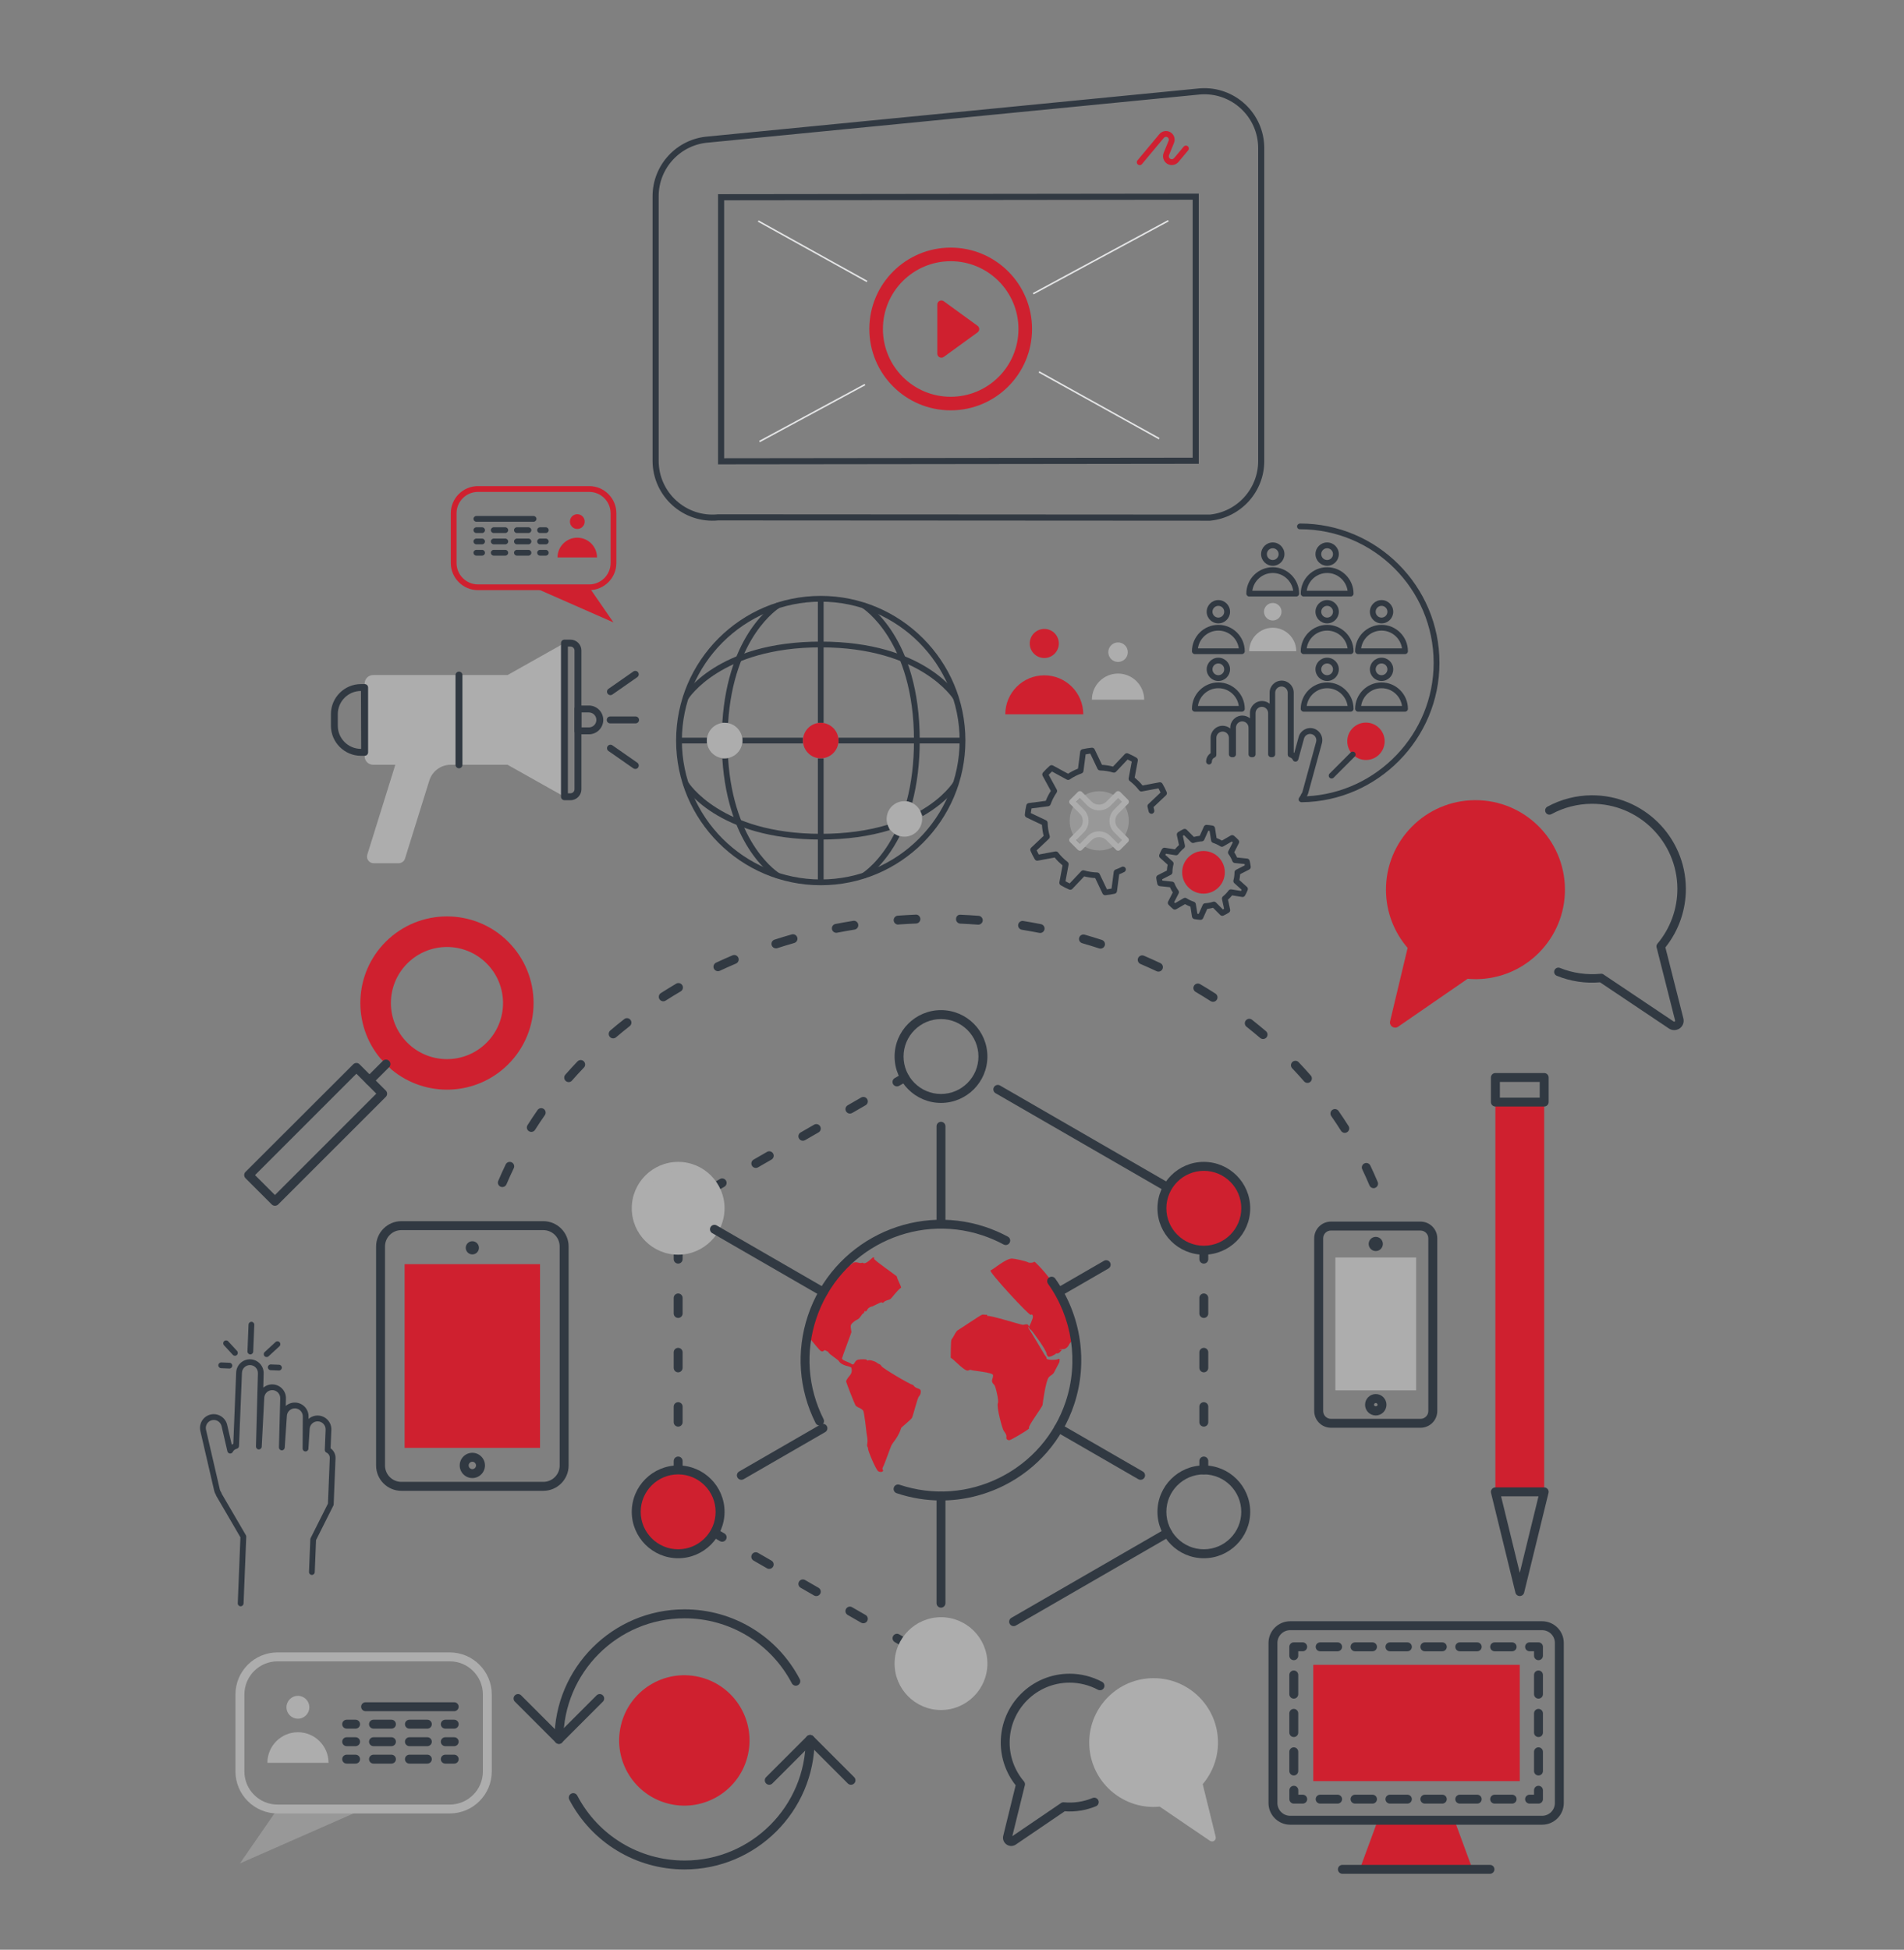 <?xml version="1.0" encoding="utf-8"?>
<!-- Generator: Adobe Illustrator 25.0.1, SVG Export Plug-In . SVG Version: 6.00 Build 0)  -->
<svg version="1.1" id="Layer_1" xmlns="http://www.w3.org/2000/svg" xmlns:xlink="http://www.w3.org/1999/xlink" x="0px" y="0px"
	 viewBox="0 0 936 958.34" style="enable-background:new 0 0 936 958.34;" xml:space="preserve">
<rect x="0" y="0" width="936" height="958.34" fill="#808080" stroke="none"/>
<style type="text/css">
	.st0{fill:#313942;}
	.st1{fill:#ADADAD;}
	.st2{fill:#CF202F;}
	.st3{fill:#989898;}
	.st4{fill:#EDEDEE;}
	.st5{fill:none;stroke:#313942;stroke-width:3;stroke-miterlimit:10;}
	.st6{fill:#CF2031;}
	.st7{fill:none;stroke:#E4E5E6;stroke-width:0.75;stroke-miterlimit:10;}
</style>
<g>
	<path class="st0" d="M520.43,637.29c-0.76,0-1.49-0.4-1.89-1.09c-0.61-1.05-0.25-2.38,0.8-2.99l23.36-13.49
		c1.05-0.61,2.4-0.25,2.99,0.8c0.61,1.05,0.25,2.38-0.8,2.99L521.53,637C521.19,637.21,520.81,637.29,520.43,637.29z"/>
</g>
<g>
	<path class="st0" d="M364.44,727.36c-0.76,0-1.49-0.4-1.89-1.09c-0.61-1.05-0.25-2.38,0.8-2.99l40.11-23.15
		c1.03-0.61,2.38-0.25,2.99,0.8c0.61,1.05,0.25,2.38-0.8,2.99l-40.11,23.15C365.2,727.25,364.82,727.36,364.44,727.36z"/>
</g>
<g>
	<g>
		<path class="st0" d="M351.22,585.78c-0.76,0-1.49-0.4-1.89-1.09c-0.61-1.05-0.25-2.38,0.8-2.99l3.79-2.19
			c1.03-0.61,2.38-0.25,2.99,0.8c0.61,1.05,0.25,2.38-0.8,2.99l-3.79,2.19C351.98,585.69,351.6,585.78,351.22,585.78z"/>
	</g>
	<g>
		<path class="st0" d="M371.55,574.06c-0.76,0-1.49-0.4-1.89-1.09c-0.61-1.05-0.25-2.38,0.8-2.99l6.61-3.81
			c1.03-0.61,2.38-0.25,2.99,0.8c0.61,1.05,0.25,2.38-0.8,2.99l-6.61,3.81C372.29,573.97,371.91,574.06,371.55,574.06z
			 M394.68,560.7c-0.76,0-1.49-0.4-1.89-1.09c-0.61-1.05-0.25-2.4,0.8-2.99l6.61-3.81c1.05-0.61,2.38-0.25,2.99,0.8
			c0.61,1.05,0.25,2.4-0.8,2.99l-6.61,3.81C395.42,560.61,395.04,560.7,394.68,560.7z M417.81,547.35c-0.76,0-1.49-0.4-1.89-1.09
			c-0.61-1.05-0.25-2.38,0.8-2.99l6.61-3.81c1.05-0.61,2.38-0.25,2.99,0.8c0.61,1.05,0.25,2.38-0.8,2.99l-6.61,3.81
			C418.56,547.25,418.18,547.35,417.81,547.35z"/>
	</g>
	<g>
		<path class="st0" d="M440.93,533.99c-0.76,0-1.49-0.4-1.89-1.09c-0.61-1.05-0.25-2.38,0.8-2.99l3.79-2.19
			c1.05-0.61,2.38-0.25,2.99,0.8c0.61,1.05,0.25,2.38-0.8,2.99l-3.79,2.19C441.69,533.91,441.31,533.99,440.93,533.99z"/>
	</g>
</g>
<g>
	<g>
		<path class="st0" d="M333.38,724.69c-1.22,0-2.19-0.99-2.19-2.19v-4.38c0-1.22,0.99-2.19,2.19-2.19c1.22,0,2.19,0.99,2.19,2.19
			v4.38C335.57,723.72,334.58,724.69,333.38,724.69z"/>
	</g>
	<g>
		<path class="st0" d="M333.38,701.22c-1.22,0-2.19-0.99-2.19-2.19v-7.64c0-1.22,0.99-2.19,2.19-2.19c1.22,0,2.19,0.99,2.19,2.19
			v7.64C335.57,700.25,334.58,701.22,333.38,701.22z M333.38,674.52c-1.22,0-2.19-0.99-2.19-2.19v-7.64c0-1.22,0.99-2.19,2.19-2.19
			c1.22,0,2.19,0.99,2.19,2.19v7.64C335.57,673.53,334.58,674.52,333.38,674.52z M333.38,647.79c-1.22,0-2.19-0.99-2.19-2.19v-7.64
			c0-1.22,0.99-2.19,2.19-2.19c1.22,0,2.19,0.99,2.19,2.19v7.64C335.57,646.83,334.58,647.79,333.38,647.79z"/>
	</g>
	<g>
		<path class="st0" d="M333.38,621.09c-1.22,0-2.19-0.99-2.19-2.19v-4.38c0-1.22,0.99-2.19,2.19-2.19c1.22,0,2.19,0.99,2.19,2.19
			v4.38C335.57,620.12,334.58,621.09,333.38,621.09z"/>
	</g>
</g>
<g>
	<g>
		<path class="st0" d="M444.74,809.6c-0.38,0-0.76-0.08-1.09-0.29l-3.79-2.19c-1.05-0.61-1.41-1.94-0.8-2.99
			c0.61-1.05,1.94-1.41,2.99-0.8l3.79,2.19c1.05,0.61,1.41,1.94,0.8,2.99C446.24,809.2,445.5,809.6,444.74,809.6z"/>
	</g>
	<g>
		<path class="st0" d="M424.41,797.87c-0.38,0-0.76-0.08-1.09-0.29l-6.61-3.81c-1.05-0.61-1.41-1.94-0.8-2.99
			c0.61-1.05,1.94-1.41,2.99-0.8l6.61,3.81c1.05,0.61,1.41,1.94,0.8,2.99C425.91,797.47,425.17,797.87,424.41,797.87z
			 M401.29,784.51c-0.38,0-0.76-0.08-1.09-0.29l-6.61-3.81c-1.05-0.61-1.41-1.96-0.8-2.99c0.61-1.05,1.94-1.41,2.99-0.8l6.61,3.81
			c1.05,0.61,1.41,1.96,0.8,2.99C402.78,784.11,402.04,784.51,401.29,784.51z M378.14,771.15c-0.38,0-0.76-0.08-1.09-0.29
			l-6.61-3.81c-1.05-0.61-1.41-1.94-0.8-2.99c0.61-1.05,1.94-1.41,2.99-0.8l6.61,3.81c1.05,0.61,1.41,1.94,0.8,2.99
			C379.63,770.75,378.9,771.15,378.14,771.15z"/>
	</g>
	<g>
		<path class="st0" d="M355.01,757.79c-0.38,0-0.76-0.08-1.09-0.29l-3.79-2.19c-1.05-0.61-1.41-1.94-0.8-2.99
			c0.61-1.05,1.94-1.41,2.99-0.8l3.79,2.19c1.05,0.61,1.41,1.94,0.8,2.99C356.51,757.41,355.77,757.79,355.01,757.79z"/>
	</g>
</g>
<g>
	<path class="st0" d="M498.28,799.28c-0.76,0-1.49-0.4-1.89-1.09c-0.61-1.05-0.25-2.38,0.8-2.99l75.67-43.69
		c1.05-0.61,2.38-0.25,2.99,0.8c0.61,1.05,0.25,2.38-0.8,2.99l-75.67,43.69C499.03,799.2,498.65,799.28,498.28,799.28z"/>
</g>
<g>
	<g>
		<path class="st0" d="M591.79,621.09c-1.22,0-2.19-0.99-2.19-2.19v-4.38c0-1.22,0.99-2.19,2.19-2.19c1.22,0,2.19,0.99,2.19,2.19
			v4.38C593.98,620.12,593.01,621.09,591.79,621.09z"/>
	</g>
	<g>
		<path class="st0" d="M591.79,701.22c-1.22,0-2.19-0.99-2.19-2.19v-7.64c0-1.22,0.99-2.19,2.19-2.19c1.22,0,2.19,0.99,2.19,2.19
			v7.64C593.98,700.25,593.01,701.22,591.79,701.22z M591.79,674.52c-1.22,0-2.19-0.99-2.19-2.19v-7.64c0-1.22,0.99-2.19,2.19-2.19
			c1.22,0,2.19,0.99,2.19,2.19v7.64C593.98,673.53,593.01,674.52,591.79,674.52z M591.79,647.79c-1.22,0-2.19-0.99-2.19-2.19v-7.64
			c0-1.22,0.99-2.19,2.19-2.19c1.22,0,2.19,0.99,2.19,2.19v7.64C593.98,646.83,593.01,647.79,591.79,647.79z"/>
	</g>
	<g>
		<path class="st0" d="M591.79,724.69c-1.22,0-2.19-0.99-2.19-2.19v-4.38c0-1.22,0.99-2.19,2.19-2.19c1.22,0,2.19,0.99,2.19,2.19
			v4.38C593.98,723.72,593.01,724.69,591.79,724.69z"/>
	</g>
</g>
<g>
	<path class="st0" d="M573.95,585.8c-0.38,0-0.76-0.08-1.09-0.29l-83.44-48.17c-1.05-0.61-1.41-1.94-0.8-2.99
		c0.61-1.05,1.96-1.41,2.99-0.8l83.44,48.17c1.05,0.61,1.41,1.94,0.8,2.99C575.44,585.4,574.7,585.8,573.95,585.8z"/>
</g>
<g>
	<path class="st0" d="M462.59,542.11c-12.56,0-22.81-10.23-22.81-22.81c0-12.56,10.23-22.81,22.81-22.81
		c12.58,0,22.81,10.23,22.81,22.81C485.4,531.89,475.15,542.11,462.59,542.11z M462.59,500.89c-10.16,0-18.41,8.27-18.41,18.41
		c0,10.16,8.27,18.41,18.41,18.41c10.16,0,18.41-8.27,18.41-18.41C481,509.14,472.75,500.89,462.59,500.89z"/>
</g>
<g>
	<path class="st1" d="M483.19,817.72c0,11.38-9.24,20.6-20.6,20.6c-11.38,0-20.6-9.24-20.6-20.6c0-11.38,9.24-20.6,20.6-20.6
		C473.97,797.1,483.19,806.33,483.19,817.72z"/>
	<path class="st1" d="M462.59,840.51c-12.56,0-22.81-10.23-22.81-22.81c0-12.56,10.23-22.81,22.81-22.81
		c12.58,0,22.81,10.23,22.81,22.81S475.15,840.51,462.59,840.51z M462.59,799.28c-10.16,0-18.41,8.27-18.41,18.41
		s8.27,18.41,18.41,18.41c10.16,0,18.41-8.27,18.41-18.41S472.75,799.28,462.59,799.28z"/>
</g>
<g>
	<path class="st0" d="M591.79,765.91c-12.56,0-22.79-10.23-22.79-22.81c0-12.56,10.23-22.81,22.79-22.81
		c12.58,0,22.81,10.23,22.81,22.81C614.6,755.68,604.38,765.91,591.79,765.91z M591.79,724.69c-10.16,0-18.41,8.27-18.41,18.41
		s8.27,18.41,18.41,18.41c10.16,0,18.41-8.27,18.41-18.41S601.96,724.69,591.79,724.69z"/>
</g>
<g>
	<path class="st2" d="M612.41,593.9c0,11.38-9.24,20.6-20.6,20.6c-11.38,0-20.6-9.24-20.6-20.6c0-11.38,9.24-20.6,20.6-20.6
		S612.41,582.52,612.41,593.9z"/>
	<path class="st0" d="M591.79,616.71c-12.56,0-22.79-10.23-22.79-22.81c0-12.58,10.23-22.81,22.79-22.81
		c12.58,0,22.81,10.23,22.81,22.81C614.6,606.49,604.38,616.71,591.79,616.71z M591.79,575.49c-10.16,0-18.41,8.27-18.41,18.41
		c0,10.16,8.27,18.41,18.41,18.41c10.16,0,18.41-8.27,18.41-18.41C610.23,583.76,601.96,575.49,591.79,575.49z"/>
</g>
<g>
	<path class="st2" d="M353.98,743.1c0,11.38-9.24,20.6-20.6,20.6c-11.38,0-20.6-9.24-20.6-20.6c0-11.36,9.24-20.6,20.6-20.6
		C344.74,722.5,353.98,731.71,353.98,743.1z"/>
	<path class="st0" d="M333.38,765.91c-12.56,0-22.81-10.23-22.81-22.81c0-12.56,10.23-22.81,22.81-22.81
		c12.56,0,22.81,10.23,22.81,22.81C356.17,755.68,345.94,765.91,333.38,765.91z M333.38,724.69c-10.16,0-18.41,8.27-18.41,18.41
		s8.27,18.41,18.41,18.41c10.16,0,18.41-8.27,18.41-18.41S343.52,724.69,333.38,724.69z"/>
</g>
<g>
	<path class="st1" d="M353.98,593.9c0,11.38-9.24,20.6-20.6,20.6c-11.38,0-20.6-9.24-20.6-20.6c0-11.38,9.24-20.6,20.6-20.6
		C344.74,573.3,353.98,582.52,353.98,593.9z"/>
	<path class="st1" d="M333.38,616.71c-12.56,0-22.81-10.23-22.81-22.81c0-12.58,10.23-22.81,22.81-22.81
		c12.56,0,22.81,10.23,22.81,22.81C356.17,606.49,345.94,616.71,333.38,616.71z M333.38,575.49c-10.16,0-18.41,8.27-18.41,18.41
		c0,10.16,8.27,18.41,18.41,18.41c10.16,0,18.41-8.27,18.41-18.41S343.52,575.49,333.38,575.49z"/>
</g>
<g>
	<g>
		<path class="st2" d="M520.35,667.97c-1.18,0.63-5.81,0.55-5.83-0.21c-0.02-0.8-0.61-1.18-0.97-1.77c-0.63-1.03-6.5-11.07-7.85-13
			c-0.23-0.34-0.23-0.57,0.11-0.78c-0.06-0.99-0.63-1.43-1.62-1.26c-0.53,0.08-1.01,0.27-1.58,0.19
			c-1.62-0.25-16.94-5.05-17.21-4.25c-0.17-0.21,0.02-0.74-0.38-0.67c-0.76,0.15-1.47-0.25-2.27,0c-0.95,0.29-10.67,6.94-11.72,7.51
			c-0.27,0.15-0.51,0.32-0.72,0.59c-1.01,1.26-1.52,2.8-2.53,4.06c-0.46,0.59-0.34,7.89-0.42,8.88c0,0.13,0.23,0.32,0.4,0.38
			c1.07,0.48,6.57,6.63,8.19,6c0.55-0.21,1.14-0.53,1.75-0.17c0.44,0.25,10.44,1.09,10.48,2.42c0.02,0.59-0.06,1.18-0.27,1.68
			c-0.55,1.3-0.11,2.27,0.88,3.14c0.63,0.53,2.31,7.81,1.79,8.86c-0.88,1.75,2.15,12.69,2.82,13.68c0.65,0.95,1.56,1.89,1.33,3.32
			c-0.15,0.88,0.72,1.43,1.66,1.26c0.72-0.13,7.89-4.25,9.43-5.62c0.13-0.13,0.08-0.29,0.02-0.44c-0.38-1.07,6.54-10.16,6.67-11.22
			c0.15-1.12,1.52-11.72,3.07-13.61c0.74-0.88,1.96-1.24,2.53-2.27c0.86-1.56,1.64-3.18,2.48-4.73c0.27-0.51,0.34-1.01,0.32-1.58
			C520.94,667.91,520.75,667.74,520.35,667.97z"/>
	</g>
	<g>
		<path class="st2" d="M403.56,664.08c0.46,0.23,0.99,0.25,1.26-0.06c0.46-0.53,0.86-0.36,1.3-0.11c0.42,0.25,0.93,0.36,1.2,0.86
			c0.59,1.12,4.65,3.43,5.18,4.38c0.59,1.01,1.89,1.6,3.11,2.04c0.36,0.13,2.8,0.61,2.93,1.09c0.36,1.33,0.23,2.57-0.69,3.68
			c-0.74,0.88-1.45,1.77-1.91,2.84c-0.17,0.38,4.17,11.2,4.55,11.83c0.25,0.42,0.61,0.69,1.05,0.93c0.95,0.51,2.02,0.84,2.76,1.73
			c0.59,0.72,1.54,9.87,1.7,11.11c0.23,1.66,0.67,3.32,0.38,5.03c-0.13,0.72-0.23,1.39,0.23,2.02c0.11,0.15,0.17,0.38,0.13,0.55
			c-0.19,0.82,3.7,10.08,4.9,11.07c0.59,0.48,1.79,0.63,2.34,0.08c0.15-0.15,0.25-0.29,0.13-0.48c-0.59-0.78-0.13-1.47,0.23-2.13
			c0.44-0.8,3.45-9.22,3.83-10c0.38-0.8,1.58-2.36,1.98-2.92c1.24-1.79,2.27-3.7,2.9-5.83c0.04-0.17,4.99-4.17,5.3-4.95
			c0.86-2.06,2.61-9.68,3.43-10.52c0.51-0.51,0.72-1.12,0.84-1.79c0.21-1.12-0.17-1.73-1.26-2.04c-0.9-0.27-1.7-0.69-2.27-1.49
			c-0.11-0.17-0.23-0.32-0.44-0.34c-1.3-0.17-14.6-8.02-15.28-9.13c-0.29-0.48-0.67-0.9-1.18-1.07c-0.76-0.25-1.24-0.88-1.98-1.16
			c-0.38-0.13-2.59-1.18-3.77-0.51c-0.04,0.02-0.25-0.25-0.36-0.4c-0.38-0.46-3.45-0.21-3.98-0.13c-1.05,0.15-1.56,0.8-2.02,1.66
			c-0.32,0.59-0.84,1.09-1.6,0.4c-0.65-0.63-4.71-1.66-4.55-2.67c0.15-0.82,4.55-12.44,4.63-12.9c0.02-0.17-0.11-0.38-0.11-0.55
			c0-1.22-0.74-2.55,0.34-3.66c0.84-0.88,1.85-1.56,2.93-2.1c1.18-0.59,2.21-2.97,2.46-2.65c0.29-0.32,0.67-0.53,0.74-0.99
			c0.02-0.15,0.02-0.44,0.19-0.36c0.82,0.4,1.07-0.38,1.28-0.76c0.61-1.01,1.54-1.39,2.59-1.6c0.23-0.04,4.25-2.27,4.52-1.94
			c0.25,0.29,0.63,0.27,0.84,0.02c0.86-1.01,2.23-1.03,3.3-1.6c0.65-0.36,3.62-4.59,5.3-5.6c0.4-0.25-2.23-4.9-2.02-5.53
			c0.06-0.21-11.45-8.1-11.24-8.75c0.21-0.63-0.08-0.76-0.63-0.59c-0.23,0.08-3.58,3.79-4.84,2.61c-0.08-0.08-0.32-0.06-0.46,0
			c-0.78,0.29-1.49,0-2.25-0.17c-1.07-0.25-2.06-0.06-2.84,0.8c-0.19,0.21-0.46,0.55-0.65,0.13c-0.36-0.84-0.93-0.8-1.64-0.63
			c-0.19,0.04-0.38,0.04-0.59,0.04c-9.6,9.41-16.35,21.67-18.92,35.42C399.96,660.13,402.95,663.77,403.56,664.08z"/>
	</g>
	<g>
		<path class="st2" d="M508.73,620.25c-0.29,0.02-0.55,0.02-0.65,0.02c0.23,0.4-2.06,0.51-2.38,0.32c-1.58-0.88-7.11-1.96-8.23-1.98
			c-3.05-0.04-9.2,5.39-10.52,5.83c-1.2,0.4,18.96,22.28,19.76,21.82c0.65-0.38,0.95-0.02,1.05,0.76c0.15,1.26-1.94,5.18-1.94,5.18
			c-0.02,0.72,0.48,1.14,0.97,1.43c0.42,0.23,7.64,9.87,7.74,11.91c0.02,0.29,0.25,0.57,0.4,0.86c0.21,0.44,0.48,0.53,0.99,0.46
			c1.05-0.17,1.89-0.74,2.8-1.2c0.19-0.11,0.36-0.48,0.48-0.46c1.49,0.25,2.06-0.86,2.82-1.77c-0.42-0.27-0.88,0.04-1.35-0.32
			c0.46,0,0.82-0.04,1.16,0c1.49,0.21,2.55-0.4,3.39-1.64c0.44-0.65,0.69-1.45,1.35-1.96c0.63-0.51,0.53-0.86-0.06-1.43
			c-0.42-0.4,0.65-0.88,1.83-1.26C525.82,642.55,518.77,629.84,508.73,620.25z"/>
	</g>
	<g>
		<path class="st0" d="M462.65,737.52c-7.34,0-14.71-1.18-21.86-3.58c-1.16-0.38-1.77-1.62-1.39-2.78c0.38-1.16,1.62-1.77,2.78-1.39
			c16.37,5.45,33.88,4.21,49.33-3.51c15.42-7.72,26.94-20.98,32.39-37.35c6.5-19.51,3.24-41.16-8.71-57.93
			c-0.69-0.99-0.46-2.36,0.51-3.05c0.99-0.69,2.36-0.48,3.05,0.51c12.75,17.91,16.22,41.03,9.3,61.87
			c-5.83,17.49-18.1,31.65-34.57,39.9C483.71,735.06,473.21,737.52,462.65,737.52z"/>
	</g>
	<g>
		<path class="st0" d="M402.91,700.68c-0.8,0-1.58-0.44-1.96-1.2c-8.29-16.5-9.64-35.23-3.81-52.76
			c12.02-36.09,51.16-55.66,87.25-43.66c3.83,1.28,7.55,2.88,11.07,4.78c1.07,0.57,1.47,1.91,0.88,2.97
			c-0.57,1.07-1.91,1.45-2.97,0.88c-3.28-1.77-6.78-3.28-10.37-4.48c-33.8-11.26-70.45,7.09-81.71,40.89
			c-5.47,16.41-4.21,33.94,3.56,49.41c0.55,1.07,0.11,2.4-0.97,2.95C403.56,700.59,403.22,700.68,402.91,700.68z"/>
	</g>
</g>
<g>
	<path class="st0" d="M462.59,790.19c-1.22,0-2.19-0.99-2.19-2.19v-52.69c0-1.22,0.99-2.19,2.19-2.19s2.19,0.99,2.19,2.19v52.69
		C464.77,789.2,463.79,790.19,462.59,790.19z"/>
</g>
<g>
	<path class="st0" d="M462.59,603.9c-1.22,0-2.19-0.99-2.19-2.19v-48.13c0-1.22,0.99-2.19,2.19-2.19s2.19,0.99,2.19,2.19v48.13
		C464.77,602.93,463.79,603.9,462.59,603.9z"/>
</g>
<g>
	<path class="st0" d="M560.71,727.36c-0.38,0-0.76-0.08-1.09-0.29l-40.28-23.25c-1.05-0.61-1.41-1.94-0.8-2.99
		c0.61-1.05,1.96-1.41,2.99-0.8l40.28,23.25c1.05,0.61,1.41,1.94,0.8,2.99C562.2,726.96,561.47,727.36,560.71,727.36z"/>
</g>
<g>
	<path class="st0" d="M404.74,637.31c-0.38,0-0.76-0.08-1.09-0.29l-53.53-30.91c-1.05-0.61-1.41-1.94-0.8-2.99
		c0.61-1.05,1.96-1.41,2.99-0.8l53.53,30.91c1.05,0.61,1.41,1.94,0.8,2.99C406.23,636.91,405.5,637.31,404.74,637.31z"/>
</g>
<g>
	<polygon class="st3" points="136.41,889.16 178.75,889.16 117.96,915.91 	"/>
</g>
<g>
	<path class="st1" d="M221.09,891.35h-84.68c-11.38,0-20.66-9.26-20.66-20.66v-37.84c0-11.38,9.26-20.66,20.66-20.66h84.68
		c11.38,0,20.66,9.26,20.66,20.66v37.84C241.76,882.09,232.5,891.35,221.09,891.35z M136.41,816.58c-8.96,0-16.27,7.3-16.27,16.29
		v37.84c0,8.96,7.3,16.27,16.27,16.27h84.68c8.99,0,16.29-7.3,16.29-16.27v-37.84c0-8.99-7.3-16.29-16.29-16.29L136.41,816.58
		L136.41,816.58z"/>
</g>
<g>
	<path class="st1" d="M152.07,839.16c0,3.09-2.5,5.62-5.62,5.62c-3.09,0-5.62-2.5-5.62-5.62c0-3.09,2.5-5.62,5.62-5.62
		C149.57,833.54,152.07,836.05,152.07,839.16z"/>
</g>
<g>
	<path class="st1" d="M161.5,866.45h-30.05c0-8.29,6.73-15.02,15.02-15.02C154.76,851.43,161.5,858.16,161.5,866.45z"/>
</g>
<g>
	<path class="st0" d="M223.28,841.08h-43.56c-1.22,0-2.19-0.99-2.19-2.19c0-1.22,0.99-2.19,2.19-2.19h43.56
		c1.22,0,2.19,0.99,2.19,2.19S224.5,841.08,223.28,841.08z"/>
</g>
<g>
	<g>
		<path class="st0" d="M174.8,849.66h-4.38c-1.22,0-2.19-0.99-2.19-2.19c0-1.22,0.99-2.19,2.19-2.19h4.38
			c1.22,0,2.19,0.99,2.19,2.19C176.99,848.69,176.02,849.66,174.8,849.66z"/>
	</g>
	<g>
		<path class="st0" d="M210.09,849.66h-8.82c-1.22,0-2.19-0.99-2.19-2.19c0-1.22,0.99-2.19,2.19-2.19h8.82
			c1.22,0,2.19,0.99,2.19,2.19C212.28,848.69,211.29,849.66,210.09,849.66z M192.43,849.66h-8.82c-1.22,0-2.19-0.99-2.19-2.19
			c0-1.22,0.99-2.19,2.19-2.19h8.82c1.22,0,2.19,0.99,2.19,2.19C194.64,848.69,193.65,849.66,192.43,849.66z"/>
	</g>
	<g>
		<path class="st0" d="M223.28,849.66h-4.38c-1.22,0-2.19-0.99-2.19-2.19c0-1.22,0.99-2.19,2.19-2.19h4.38
			c1.22,0,2.19,0.99,2.19,2.19C225.47,848.69,224.5,849.66,223.28,849.66z"/>
	</g>
</g>
<g>
	<g>
		<path class="st0" d="M174.8,858.27h-4.38c-1.22,0-2.19-0.99-2.19-2.19c0-1.22,0.99-2.19,2.19-2.19h4.38
			c1.22,0,2.19,0.99,2.19,2.19C176.99,857.28,176.02,858.27,174.8,858.27z"/>
	</g>
	<g>
		<path class="st0" d="M210.09,858.27h-8.82c-1.22,0-2.19-0.99-2.19-2.19c0-1.22,0.99-2.19,2.19-2.19h8.82
			c1.22,0,2.19,0.99,2.19,2.19C212.28,857.28,211.29,858.27,210.09,858.27z M192.43,858.27h-8.82c-1.22,0-2.19-0.99-2.19-2.19
			c0-1.22,0.99-2.19,2.19-2.19h8.82c1.22,0,2.19,0.99,2.19,2.19C194.64,857.28,193.65,858.27,192.43,858.27z"/>
	</g>
	<g>
		<path class="st0" d="M223.28,858.27h-4.38c-1.22,0-2.19-0.99-2.19-2.19c0-1.22,0.99-2.19,2.19-2.19h4.38
			c1.22,0,2.19,0.99,2.19,2.19C225.47,857.28,224.5,858.27,223.28,858.27z"/>
	</g>
</g>
<g>
	<g>
		<path class="st0" d="M174.8,866.85h-4.38c-1.22,0-2.19-0.99-2.19-2.19c0-1.22,0.99-2.19,2.19-2.19h4.38
			c1.22,0,2.19,0.99,2.19,2.19C176.99,865.89,176.02,866.85,174.8,866.85z"/>
	</g>
	<g>
		<path class="st0" d="M210.09,866.85h-8.82c-1.22,0-2.19-0.99-2.19-2.19c0-1.22,0.99-2.19,2.19-2.19h8.82
			c1.22,0,2.19,0.99,2.19,2.19C212.28,865.89,211.29,866.85,210.09,866.85z M192.43,866.85h-8.82c-1.22,0-2.19-0.99-2.19-2.19
			c0-1.22,0.99-2.19,2.19-2.19h8.82c1.22,0,2.19,0.99,2.19,2.19C194.64,865.89,193.65,866.85,192.43,866.85z"/>
	</g>
	<g>
		<path class="st0" d="M223.28,866.85h-4.38c-1.22,0-2.19-0.99-2.19-2.19c0-1.22,0.99-2.19,2.19-2.19h4.38
			c1.22,0,2.19,0.99,2.19,2.19C225.47,865.89,224.5,866.85,223.28,866.85z"/>
	</g>
</g>
<g>
	<path class="st0" d="M497.1,907.34c-0.8,0-1.6-0.25-2.29-0.74c-1.39-0.97-2.02-2.63-1.62-4.27l6.1-24.83
		c-4.73-5.98-7.32-13.38-7.32-21c0-18.67,15.19-33.84,33.84-33.84c5.58,0,11.09,1.39,15.97,4c1.07,0.57,1.47,1.89,0.9,2.97
		c-0.57,1.07-1.89,1.47-2.97,0.9c-4.25-2.27-9.05-3.47-13.91-3.47c-16.25,0-29.46,13.22-29.46,29.46c0,6.97,2.48,13.74,7.03,19.07
		c0.55,0.65,0.67,1.56,0.34,2.31l-6.06,24.62l23.74-16.14c0.44-0.38,1.05-0.57,1.6-0.51c4.76,0.46,9.66-0.25,14.1-2.1
		c1.12-0.46,2.4,0.06,2.86,1.18c0.46,1.12-0.06,2.4-1.18,2.86c-4.86,2-10.14,2.86-15.36,2.48l-24.07,16.37
		C498.68,907.11,497.88,907.34,497.1,907.34z"/>
</g>
<g>
	<path class="st1" d="M567.11,824.85c17.49,0,31.65,14.18,31.65,31.65c0,7.81-2.84,14.96-7.53,20.48l0.02-0.02l6.38,25.88
		c0.4,1.64-1.43,2.9-2.82,1.96L570.1,888h0.02c-0.99,0.08-2,0.15-3.01,0.15c-17.49,0-31.65-14.18-31.65-31.65
		S549.62,824.85,567.11,824.85z"/>
</g>
<g>
	<path class="st0" d="M267.09,732.77h-69.78c-6.86,0-12.42-5.58-12.42-12.44V612.67c0-6.86,5.58-12.44,12.42-12.44h69.78
		c6.86,0,12.44,5.58,12.44,12.44v107.66C279.53,727.19,273.95,732.77,267.09,732.77z M197.31,604.63c-4.44,0-8.04,3.6-8.04,8.04
		v107.66c0,4.44,3.6,8.04,8.04,8.04h69.78c4.44,0,8.04-3.6,8.04-8.04V612.67c0-4.44-3.6-8.04-8.04-8.04H197.31z"/>
</g>
<g>
	<rect x="198.91" y="621.36" class="st2" width="66.56" height="90.3"/>
</g>
<g>
	<path class="st0" d="M232.2,726.5c-3.41,0-6.21-2.78-6.21-6.21c0-3.43,2.78-6.21,6.21-6.21c3.41,0,6.21,2.78,6.21,6.21
		C238.41,723.72,235.61,726.5,232.2,726.5z M232.2,718.48c-1.01,0-1.81,0.82-1.81,1.81c0,1.01,0.82,1.81,1.81,1.81
		c1.01,0,1.81-0.82,1.81-1.81C234.01,719.3,233.19,718.48,232.2,718.48z"/>
</g>
<g>
	<path class="st0" d="M232.2,616.57c-1.79,0-3.24-1.45-3.24-3.24c0-1.79,1.45-3.24,3.24-3.24c1.79,0,3.24,1.45,3.24,3.24
		C235.44,615.11,233.99,616.57,232.2,616.57z"/>
</g>
<g>
	<path class="st0" d="M698.33,701.77h-44.04c-4.52,0-8.23-3.68-8.23-8.23v-84.89c0-4.52,3.68-8.21,8.23-8.21h44.04
		c4.52,0,8.23,3.68,8.23,8.21v84.91C706.56,698.09,702.88,701.77,698.33,701.77z M654.29,604.82c-2.1,0-3.83,1.73-3.83,3.83v84.91
		c0,2.1,1.73,3.83,3.83,3.83h44.04c2.1,0,3.83-1.73,3.83-3.83v-84.89c0-2.1-1.73-3.83-3.83-3.83h-44.04V604.82z"/>
</g>
<g>
	<rect x="656.46" y="618.08" class="st1" width="39.71" height="65.3"/>
</g>
<g>
	<path class="st0" d="M676.32,695.73c-2.9,0-5.26-2.36-5.26-5.26c0-2.9,2.36-5.26,5.26-5.26s5.26,2.36,5.26,5.26
		C681.56,693.37,679.23,695.73,676.32,695.73z M676.32,689.61c-0.48,0-0.86,0.4-0.86,0.86c0,0.97,1.75,0.97,1.75,0
		C677.19,689.99,676.81,689.61,676.32,689.61z"/>
</g>
<g>
	<path class="st0" d="M676.32,614.92c-1.91,0-3.49-1.56-3.49-3.49s1.56-3.49,3.49-3.49c1.91,0,3.49,1.56,3.49,3.49
		S678.24,614.92,676.32,614.92z"/>
</g>
<g>
	<polygon class="st2" points="723.9,918.81 668.45,918.81 677.33,894.67 715.02,894.67 	"/>
</g>
<g>
	<path class="st0" d="M758.1,896.88H634.24c-5.87,0-10.65-4.78-10.65-10.65v-78.7c0-5.87,4.78-10.65,10.65-10.65H758.1
		c5.87,0,10.65,4.78,10.65,10.65v78.7C768.77,892.09,763.97,896.88,758.1,896.88z M634.24,801.26c-3.45,0-6.27,2.82-6.27,6.27v78.7
		c0,3.45,2.82,6.27,6.27,6.27H758.1c3.45,0,6.27-2.82,6.27-6.27v-78.7c0-3.45-2.82-6.27-6.27-6.27H634.24L634.24,801.26z"/>
</g>
<g>
	<g>
		<path class="st0" d="M756.31,886.51h-4.38c-1.22,0-2.19-0.99-2.19-2.19s0.99-2.19,2.19-2.19h2.19v-2.19
			c0-1.22,0.99-2.19,2.19-2.19c1.22,0,2.19,0.99,2.19,2.19v4.38C758.52,885.52,757.53,886.51,756.31,886.51z"/>
	</g>
	<g>
		<path class="st0" d="M743.35,886.51h-8.59c-1.22,0-2.19-0.99-2.19-2.19s0.99-2.19,2.19-2.19h8.59c1.22,0,2.19,0.99,2.19,2.19
			S744.57,886.51,743.35,886.51z M726.2,886.51h-8.59c-1.22,0-2.19-0.99-2.19-2.19s0.99-2.19,2.19-2.19h8.59
			c1.22,0,2.19,0.99,2.19,2.19S727.42,886.51,726.2,886.51z M709.04,886.51h-8.59c-1.22,0-2.19-0.99-2.19-2.19s0.99-2.19,2.19-2.19
			h8.59c1.22,0,2.19,0.99,2.19,2.19S710.24,886.51,709.04,886.51z M691.87,886.51h-8.59c-1.22,0-2.19-0.99-2.19-2.19
			s0.99-2.19,2.19-2.19h8.59c1.22,0,2.19,0.99,2.19,2.19S693.09,886.51,691.87,886.51z M674.72,886.51h-8.59
			c-1.22,0-2.19-0.99-2.19-2.19s0.99-2.19,2.19-2.19h8.59c1.22,0,2.19,0.99,2.19,2.19S675.94,886.51,674.72,886.51z M657.57,886.51
			h-8.59c-1.22,0-2.19-0.99-2.19-2.19s0.99-2.19,2.19-2.19h8.59c1.22,0,2.19,0.99,2.19,2.19S658.77,886.51,657.57,886.51z"/>
	</g>
	<g>
		<path class="st0" d="M640.42,886.51h-4.38c-1.22,0-2.19-0.99-2.19-2.19v-4.38c0-1.22,0.99-2.19,2.19-2.19
			c1.22,0,2.19,0.99,2.19,2.19v2.19h2.19c1.22,0,2.19,0.99,2.19,2.19S641.62,886.51,640.42,886.51z"/>
	</g>
	<g>
		<path class="st0" d="M636.02,872.68c-1.22,0-2.19-0.99-2.19-2.19v-9.45c0-1.22,0.99-2.19,2.19-2.19c1.22,0,2.19,0.99,2.19,2.19
			v9.45C638.21,871.69,637.25,872.68,636.02,872.68z M636.02,853.79c-1.22,0-2.19-0.99-2.19-2.19v-9.45c0-1.22,0.99-2.19,2.19-2.19
			c1.22,0,2.19,0.99,2.19,2.19v9.45C638.21,852.82,637.25,853.79,636.02,853.79z M636.02,834.91c-1.22,0-2.19-0.99-2.19-2.19v-9.45
			c0-1.22,0.99-2.19,2.19-2.19c1.22,0,2.19,0.99,2.19,2.19v9.45C638.21,833.92,637.25,834.91,636.02,834.91z"/>
	</g>
	<g>
		<path class="st0" d="M636.02,816.01c-1.22,0-2.19-0.99-2.19-2.19v-4.38c0-1.22,0.99-2.19,2.19-2.19h4.38
			c1.22,0,2.19,0.99,2.19,2.19c0,1.22-0.99,2.19-2.19,2.19h-2.19v2.19C638.21,815.02,637.25,816.01,636.02,816.01z"/>
	</g>
	<g>
		<path class="st0" d="M743.35,811.64h-8.59c-1.22,0-2.19-0.99-2.19-2.19c0-1.22,0.99-2.19,2.19-2.19h8.59
			c1.22,0,2.19,0.99,2.19,2.19C745.56,810.65,744.57,811.64,743.35,811.64z M726.2,811.64h-8.59c-1.22,0-2.19-0.99-2.19-2.19
			c0-1.22,0.99-2.19,2.19-2.19h8.59c1.22,0,2.19,0.99,2.19,2.19S727.42,811.64,726.2,811.64z M709.04,811.64h-8.59
			c-1.22,0-2.19-0.99-2.19-2.19c0-1.22,0.99-2.19,2.19-2.19h8.59c1.22,0,2.19,0.99,2.19,2.19
			C711.23,810.65,710.24,811.64,709.04,811.64z M691.87,811.64h-8.59c-1.22,0-2.19-0.99-2.19-2.19c0-1.22,0.99-2.19,2.19-2.19h8.59
			c1.22,0,2.19,0.99,2.19,2.19C694.08,810.65,693.09,811.64,691.87,811.64z M674.72,811.64h-8.59c-1.22,0-2.19-0.99-2.19-2.19
			c0-1.22,0.99-2.19,2.19-2.19h8.59c1.22,0,2.19,0.99,2.19,2.19S675.94,811.64,674.72,811.64z M657.57,811.64h-8.59
			c-1.22,0-2.19-0.99-2.19-2.19c0-1.22,0.99-2.19,2.19-2.19h8.59c1.22,0,2.19,0.99,2.19,2.19S658.77,811.64,657.57,811.64z"/>
	</g>
	<g>
		<path class="st0" d="M756.31,816.01c-1.22,0-2.19-0.99-2.19-2.19v-2.19h-2.19c-1.22,0-2.19-0.99-2.19-2.19
			c0-1.22,0.99-2.19,2.19-2.19h4.38c1.22,0,2.19,0.99,2.19,2.19v4.38C758.52,815.02,757.53,816.01,756.31,816.01z"/>
	</g>
	<g>
		<path class="st0" d="M756.31,872.68c-1.22,0-2.19-0.99-2.19-2.19v-9.45c0-1.22,0.99-2.19,2.19-2.19c1.22,0,2.19,0.99,2.19,2.19
			v9.45C758.52,871.69,757.53,872.68,756.31,872.68z M756.31,853.79c-1.22,0-2.19-0.99-2.19-2.19v-9.45c0-1.22,0.99-2.19,2.19-2.19
			c1.22,0,2.19,0.99,2.19,2.19v9.45C758.52,852.82,757.53,853.79,756.31,853.79z M756.31,834.91c-1.22,0-2.19-0.99-2.19-2.19v-9.45
			c0-1.22,0.99-2.19,2.19-2.19c1.22,0,2.19,0.99,2.19,2.19v9.45C758.52,833.92,757.53,834.91,756.31,834.91z"/>
	</g>
</g>
<g>
	<path class="st0" d="M732.47,921h-72.56c-1.22,0-2.19-0.99-2.19-2.19c0-1.22,0.99-2.19,2.19-2.19h72.56c1.22,0,2.19,0.99,2.19,2.19
		C734.65,920.03,733.67,921,732.47,921z"/>
</g>
<g>
	<rect x="645.6" y="818.29" class="st2" width="101.51" height="57.17"/>
</g>
<g>
	
		<ellipse transform="matrix(0.226 -0.974 0.974 0.226 -572.354 989.941)" class="st2" cx="336.45" cy="854.96" rx="32.05" ry="32.05"/>
</g>
<g>
	<g>
		<path class="st0" d="M336.52,918.87c-23.86,0-45.56-13.13-56.65-34.28c-0.57-1.07-0.15-2.4,0.93-2.97
			c1.07-0.57,2.4-0.15,2.97,0.93c10.33,19.7,30.55,31.94,52.78,31.94c32.83,0,59.53-26.7,59.53-59.53c0-1.22,0.99-2.19,2.19-2.19
			c1.2,0,2.19,0.99,2.19,2.19C400.45,890.19,371.76,918.87,336.52,918.87z"/>
	</g>
	<g>
		<path class="st0" d="M418.33,877.25c-0.57,0-1.12-0.21-1.56-0.65l-18.54-18.54L379.7,876.6c-0.86,0.86-2.25,0.86-3.09,0
			c-0.86-0.86-0.86-2.25,0-3.09l20.1-20.1c0.86-0.86,2.25-0.86,3.09,0l20.1,20.1c0.86,0.86,0.86,2.25,0,3.09
			C419.47,877.04,418.9,877.25,418.33,877.25z"/>
	</g>
</g>
<g>
	<g>
		<path class="st0" d="M274.77,857.15c-1.22,0-2.19-0.99-2.19-2.19c0-35.25,28.68-63.93,63.93-63.93c23.86,0,45.58,13.13,56.65,34.3
			c0.57,1.07,0.15,2.4-0.93,2.97c-1.07,0.57-2.4,0.15-2.97-0.93c-10.33-19.7-30.55-31.94-52.78-31.94
			c-32.83,0-59.53,26.7-59.53,59.53C276.96,856.16,276,857.15,274.77,857.15z"/>
	</g>
	<g>
		<path class="st0" d="M274.77,857.15c-0.57,0-1.12-0.21-1.56-0.65l-20.1-20.1c-0.86-0.86-0.86-2.25,0-3.09
			c0.86-0.86,2.25-0.86,3.09,0l18.54,18.54l18.54-18.54c0.86-0.86,2.25-0.86,3.09,0c0.86,0.86,0.86,2.25,0,3.09l-20.1,20.1
			C275.91,856.92,275.34,857.15,274.77,857.15z"/>
	</g>
</g>
<g>
	<rect x="735.12" y="541.69" class="st2" width="23.99" height="191.58"/>
</g>
<g>
	<path class="st0" d="M759.11,543.88h-23.99c-1.22,0-2.19-0.99-2.19-2.19v-12.08c0-1.22,0.99-2.19,2.19-2.19h23.99
		c1.22,0,2.19,0.99,2.19,2.19v12.08C761.3,542.89,760.33,543.88,759.11,543.88z M737.33,539.5h19.59v-7.7h-19.59V539.5z"/>
</g>
<g>
	<path class="st0" d="M747.11,784.49L747.11,784.49c-1.01,0-1.89-0.69-2.13-1.66l-11.99-49.03c-0.17-0.65-0.02-1.35,0.4-1.87
		c0.42-0.53,1.05-0.84,1.73-0.84h23.99c0.67,0,1.3,0.32,1.73,0.84c0.42,0.53,0.57,1.22,0.4,1.87l-11.99,49.03
		C749.01,783.8,748.12,784.49,747.11,784.49z M737.92,735.46l9.2,37.6l9.2-37.6H737.92z"/>
</g>
<path class="st0" d="M675.25,584.01c-0.86,0-1.66-0.51-2.02-1.35c-1.12-2.65-2.29-5.3-3.54-7.89c-0.53-1.09-0.06-2.4,1.03-2.92
	c1.09-0.53,2.4-0.06,2.93,1.03c1.26,2.67,2.48,5.37,3.62,8.08c0.46,1.12-0.06,2.4-1.18,2.86
	C675.82,583.97,675.52,584.01,675.25,584.01z M246.96,583.46c-0.29,0-0.57-0.06-0.86-0.17c-1.12-0.46-1.64-1.77-1.16-2.88
	c1.16-2.71,2.38-5.41,3.66-8.08c0.53-1.09,1.85-1.54,2.93-1.03c1.09,0.53,1.56,1.83,1.03,2.92c-1.26,2.61-2.44,5.24-3.58,7.89
	C248.62,582.96,247.8,583.46,246.96,583.46z M661.09,556.84c-0.72,0-1.43-0.36-1.85-1.03c-1.54-2.44-3.14-4.86-4.8-7.24
	c-0.69-0.99-0.44-2.36,0.55-3.05c0.99-0.69,2.36-0.44,3.05,0.55c1.7,2.44,3.32,4.9,4.9,7.39c0.65,1.03,0.34,2.38-0.69,3.03
	C661.89,556.74,661.49,556.84,661.09,556.84z M261.2,556.36c-0.4,0-0.8-0.11-1.18-0.34c-1.03-0.65-1.33-2-0.67-3.03
	c1.58-2.48,3.22-4.95,4.9-7.37c0.69-0.99,2.06-1.24,3.05-0.55c0.99,0.69,1.24,2.06,0.55,3.05c-1.66,2.36-3.26,4.76-4.8,7.2
	C262.63,556,261.92,556.36,261.2,556.36z M642.74,532.27c-0.61,0-1.22-0.25-1.66-0.76c-1.89-2.19-3.85-4.31-5.85-6.42
	c-0.84-0.88-0.8-2.27,0.08-3.09c0.88-0.82,2.27-0.8,3.09,0.08c2.04,2.15,4.04,4.33,5.98,6.57c0.8,0.9,0.69,2.29-0.21,3.09
	C643.77,532.1,643.26,532.27,642.74,532.27z M279.57,531.87c-0.51,0-1.03-0.19-1.45-0.55c-0.9-0.8-1.01-2.19-0.21-3.09
	c1.94-2.21,3.94-4.38,5.98-6.52c0.84-0.88,2.23-0.9,3.09-0.06s0.9,2.23,0.06,3.09c-2,2.08-3.96,4.21-5.85,6.38
	C280.79,531.61,280.18,531.87,279.57,531.87z M620.92,510.7c-0.51,0-1.01-0.17-1.43-0.53c-2.19-1.87-4.44-3.7-6.71-5.51
	c-0.95-0.76-1.12-2.13-0.36-3.07c0.76-0.95,2.13-1.12,3.07-0.36c2.31,1.83,4.59,3.7,6.84,5.62c0.93,0.78,1.03,2.17,0.25,3.09
	C622.16,510.42,621.55,510.7,620.92,510.7z M301.42,510.38c-0.61,0-1.24-0.25-1.66-0.78c-0.78-0.93-0.67-2.29,0.25-3.09
	c2.23-1.91,4.52-3.79,6.86-5.6c0.95-0.76,2.34-0.59,3.07,0.38c0.74,0.95,0.59,2.34-0.38,3.07c-2.27,1.79-4.52,3.62-6.71,5.49
	C302.43,510.21,301.92,510.38,301.42,510.38z M596.32,492.41c-0.4,0-0.82-0.11-1.18-0.34c-2.44-1.56-4.9-3.07-7.39-4.55
	c-1.05-0.61-1.39-1.96-0.78-3.01c0.61-1.05,1.96-1.39,3.01-0.78c2.55,1.49,5.05,3.05,7.53,4.63c1.01,0.65,1.33,2,0.67,3.03
	C597.75,492.07,597.03,492.41,596.32,492.41z M326.06,492.16c-0.72,0-1.43-0.36-1.85-1.01c-0.65-1.01-0.36-2.38,0.67-3.03
	c2.48-1.58,4.99-3.11,7.53-4.63c1.05-0.61,2.38-0.25,3.01,0.78c0.61,1.05,0.27,2.38-0.78,3.01c-2.5,1.47-4.97,2.99-7.41,4.55
	C326.88,492.05,326.48,492.16,326.06,492.16z M569.49,477.57c-0.32,0-0.63-0.06-0.93-0.21c-2.61-1.22-5.26-2.42-7.91-3.56
	c-1.12-0.48-1.62-1.77-1.16-2.88c0.48-1.12,1.77-1.64,2.88-1.16c2.71,1.16,5.41,2.38,8.06,3.62c1.09,0.51,1.56,1.81,1.05,2.93
	C571.11,477.11,570.31,477.57,569.49,477.57z M352.93,477.36c-0.82,0-1.62-0.46-1.98-1.26c-0.51-1.09-0.04-2.4,1.05-2.92
	c2.65-1.24,5.35-2.44,8.08-3.6c1.12-0.48,2.4,0.04,2.88,1.16c0.48,1.12-0.04,2.4-1.16,2.88c-2.67,1.14-5.32,2.31-7.93,3.54
	C353.54,477.3,353.22,477.36,352.93,477.36z M540.99,466.27c-0.23,0-0.46-0.04-0.67-0.11c-2.74-0.9-5.51-1.75-8.31-2.55
	c-1.16-0.34-1.83-1.56-1.49-2.71c0.34-1.16,1.54-1.83,2.71-1.49c2.84,0.82,5.66,1.68,8.46,2.59c1.16,0.38,1.77,1.62,1.41,2.76
	C542.76,465.71,541.92,466.27,540.99,466.27z M381.44,466.13c-0.93,0-1.79-0.59-2.08-1.52c-0.38-1.16,0.25-2.38,1.41-2.76
	c2.8-0.9,5.62-1.77,8.46-2.57c1.16-0.32,2.38,0.34,2.71,1.52c0.34,1.16-0.34,2.38-1.52,2.71c-2.8,0.8-5.58,1.64-8.31,2.53
	C381.88,466.11,381.65,466.13,381.44,466.13z M511.32,458.57c-0.15,0-0.27-0.02-0.42-0.04c-2.84-0.55-5.68-1.07-8.56-1.54
	c-1.2-0.19-2-1.33-1.81-2.5c0.19-1.2,1.35-2.02,2.5-1.81c2.93,0.46,5.83,0.99,8.71,1.56c1.18,0.23,1.96,1.39,1.73,2.57
	C513.26,457.86,512.35,458.57,511.32,458.57z M411.14,458.49c-1.03,0-1.94-0.74-2.15-1.77c-0.23-1.18,0.55-2.34,1.73-2.57
	c2.88-0.57,5.79-1.07,8.69-1.54c1.22-0.21,2.31,0.63,2.5,1.81c0.19,1.2-0.63,2.31-1.81,2.5c-2.86,0.46-5.72,0.97-8.56,1.52
	C411.41,458.47,411.26,458.49,411.14,458.49z M480.94,454.49c-0.06,0-0.11,0-0.17,0c-2.88-0.21-5.77-0.38-8.69-0.51
	c-1.2-0.04-2.15-1.07-2.1-2.27c0.04-1.2,0.88-2.25,2.29-2.1c2.95,0.13,5.89,0.29,8.82,0.53c1.2,0.08,2.1,1.14,2.02,2.36
	C483.02,453.61,482.07,454.49,480.94,454.49z M441.52,454.45c-1.14,0-2.1-0.88-2.19-2.04c-0.08-1.2,0.82-2.25,2.02-2.34
	c2.93-0.21,5.87-0.38,8.82-0.51c1.16-0.13,2.23,0.88,2.27,2.1c0.04,1.2-0.88,2.23-2.1,2.27c-2.9,0.13-5.81,0.27-8.67,0.48
	C441.63,454.45,441.56,454.45,441.52,454.45z"/>
<g>
	<path class="st2" d="M249.84,523.13c16.62-16.62,16.62-43.58,0-60.23c-16.62-16.62-43.58-16.62-60.23,0
		c-15.72,15.72-16.56,40.63-2.59,57.36l5.45,5.45C209.2,539.69,234.14,538.83,249.84,523.13z M200.24,512.51
		c-10.77-10.77-10.77-28.22,0-38.97c10.77-10.77,28.22-10.77,38.97,0c10.77,10.77,10.77,28.22,0,38.97
		C228.46,523.28,211.01,523.28,200.24,512.51z"/>
</g>
<g>
	<path class="st0" d="M135.15,592.66c-0.57,0-1.12-0.21-1.56-0.65l-12.9-12.9c-0.86-0.86-0.86-2.25,0-3.09l52.97-52.9
		c0.86-0.86,2.25-0.86,3.09,0l12.9,12.9c0.42,0.42,0.65,0.97,0.65,1.56c0,0.59-0.23,1.14-0.65,1.56l-52.94,52.92
		C136.29,592.45,135.72,592.66,135.15,592.66z M125.37,577.59l9.79,9.79l49.83-49.83l-9.79-9.79L125.37,577.59z"/>
</g>
<g>
	<path class="st0" d="M181.66,533.3c-0.57,0-1.12-0.21-1.56-0.65c-0.86-0.86-0.86-2.25,0-3.09l8.1-8.1c0.86-0.86,2.25-0.86,3.09,0
		c0.86,0.86,0.86,2.25,0,3.09l-8.1,8.1C182.77,533.07,182.21,533.3,181.66,533.3z"/>
</g>
<path class="st0" d="M646.68,272.36c0-3.17,2.57-5.74,5.74-5.74c3.17,0,5.74,2.58,5.74,5.74c0,3.17-2.58,5.74-5.74,5.74
	S646.7,275.52,646.68,272.36z M649.52,272.37c0,1.59,1.29,2.89,2.89,2.89c1.59,0,2.89-1.29,2.89-2.89c0-1.59-1.29-2.89-2.89-2.89
	C650.83,269.47,649.52,270.77,649.52,272.37z"/>
<path class="st0" d="M639.44,291.78c0-7.16,5.83-12.98,12.98-12.98c7.16,0,12.98,5.83,12.98,12.98c0,0.77-0.63,1.41-1.41,1.41
	h-23.12C640.08,293.19,639.44,292.57,639.44,291.78z M652.42,281.64c-5.11,0-9.35,3.81-10.04,8.73h20.09
	C661.77,285.44,657.53,281.64,652.42,281.64z"/>
<path class="st0" d="M619.95,272.36c0-3.17,2.58-5.74,5.74-5.74c3.17,0,5.74,2.58,5.74,5.74c0,3.17-2.58,5.74-5.74,5.74
	C622.52,278.09,619.95,275.52,619.95,272.36z M622.79,272.37c0,1.59,1.29,2.89,2.89,2.89c1.59,0,2.89-1.29,2.89-2.89
	c0-1.59-1.29-2.89-2.89-2.89C624.08,269.47,622.78,270.77,622.79,272.37z"/>
<path class="st0" d="M612.69,291.78c0-7.16,5.83-12.98,12.98-12.98c7.16,0,12.98,5.83,12.98,12.98c0,0.77-0.63,1.41-1.41,1.41
	h-23.12C613.34,293.19,612.71,292.57,612.69,291.78z M625.68,281.64c-5.11,0-9.35,3.81-10.04,8.73h20.09
	C635.04,285.44,630.8,281.64,625.68,281.64z"/>
<path class="st0" d="M673.43,300.69c0-3.17,2.58-5.74,5.74-5.74c3.17,0,5.74,2.58,5.74,5.74s-2.58,5.72-5.74,5.72
	C676,306.42,673.43,303.85,673.43,300.69z M676.27,300.68c0,1.59,1.29,2.89,2.89,2.89c1.59,0,2.89-1.29,2.89-2.89
	c0-1.59-1.29-2.89-2.89-2.89S676.26,299.09,676.27,300.68z"/>
<path class="st0" d="M666.17,320.1c0-7.16,5.83-12.98,12.98-12.98c7.16,0,12.98,5.83,12.98,12.98c0,0.77-0.63,1.41-1.41,1.41H667.6
	C666.83,321.52,666.19,320.88,666.17,320.1z M679.17,309.95c-5.11,0-9.35,3.81-10.04,8.73h20.09
	C688.52,313.76,684.28,309.95,679.17,309.95z"/>
<path class="st0" d="M646.68,300.69c0-3.17,2.57-5.74,5.74-5.74c3.17,0,5.74,2.58,5.74,5.74s-2.58,5.72-5.74,5.72
	S646.7,303.85,646.68,300.69z M649.52,300.68c0,1.59,1.29,2.89,2.89,2.89c1.59,0,2.89-1.29,2.89-2.89c0-1.59-1.29-2.89-2.89-2.89
	C650.83,297.79,649.52,299.09,649.52,300.68z"/>
<path class="st0" d="M639.44,320.1c0-7.16,5.83-12.98,12.98-12.98c7.16,0,12.98,5.83,12.98,12.98c0,0.77-0.63,1.41-1.41,1.41h-23.12
	C640.08,321.52,639.44,320.88,639.44,320.1z M652.42,309.95c-5.11,0-9.35,3.81-10.04,8.73h20.09
	C661.77,313.76,657.53,309.95,652.42,309.95z"/>
<circle class="st1" cx="625.68" cy="300.68" r="4.31"/>
<path class="st1" d="M625.68,308.55c6.37,0,11.55,5.16,11.55,11.55h-23.12C614.12,313.71,619.3,308.54,625.68,308.55z"/>
<path class="st0" d="M593.2,300.69c0-3.17,2.57-5.74,5.74-5.74s5.74,2.58,5.74,5.74s-2.58,5.72-5.74,5.72
	S593.22,303.85,593.2,300.69z M596.04,300.68c0,1.59,1.3,2.89,2.89,2.89s2.89-1.29,2.89-2.89c0-1.59-1.29-2.89-2.89-2.89
	C597.35,297.79,596.04,299.09,596.04,300.68z"/>
<path class="st0" d="M585.96,320.1c0-7.16,5.82-12.98,12.98-12.98s12.98,5.83,12.98,12.98c0,0.77-0.63,1.41-1.41,1.41h-23.12
	C586.6,321.52,585.97,320.88,585.96,320.1z M598.94,309.95c-5.11,0-9.35,3.81-10.04,8.73h20.09
	C608.3,313.76,604.05,309.95,598.94,309.95z"/>
<path class="st0" d="M673.43,328.99c0-3.15,2.58-5.72,5.74-5.72c3.17,0,5.74,2.57,5.74,5.72c0,3.17-2.58,5.74-5.74,5.74
	C676,334.73,673.43,332.16,673.43,328.99z M676.27,328.99c0,1.59,1.29,2.89,2.89,2.89c1.59,0,2.89-1.29,2.89-2.89
	c0-1.59-1.29-2.89-2.89-2.89S676.26,327.4,676.27,328.99z"/>
<path class="st0" d="M666.17,348.41c0-7.16,5.83-12.98,12.98-12.98c7.16,0,12.98,5.83,12.98,12.98c0,0.77-0.63,1.41-1.41,1.41H667.6
	C666.83,349.83,666.19,349.19,666.17,348.41z M679.17,338.27c-5.11,0-9.35,3.81-10.04,8.73h20.09
	C688.52,342.07,684.28,338.27,679.17,338.27z"/>
<path class="st0" d="M646.68,328.99c0-3.15,2.57-5.72,5.74-5.72c3.17,0,5.74,2.57,5.74,5.72c0,3.17-2.58,5.74-5.74,5.74
	S646.7,332.16,646.68,328.99z M649.52,328.99c0,1.59,1.29,2.89,2.89,2.89c1.59,0,2.89-1.29,2.89-2.89c0-1.59-1.29-2.89-2.89-2.89
	C650.83,326.1,649.52,327.4,649.52,328.99z"/>
<path class="st0" d="M639.44,348.41c0-7.16,5.83-12.98,12.98-12.98c7.16,0,12.98,5.83,12.98,12.98c0,0.77-0.63,1.41-1.41,1.41
	h-23.12C640.08,349.83,639.44,349.19,639.44,348.41z M652.42,338.27c-5.11,0-9.35,3.81-10.04,8.73h20.09
	C661.77,342.07,657.53,338.27,652.42,338.27z"/>
<path class="st0" d="M593.2,328.99c0-3.15,2.57-5.72,5.74-5.72s5.74,2.57,5.74,5.72c0,3.17-2.58,5.74-5.74,5.74
	S593.22,332.16,593.2,328.99z M596.04,328.99c0,1.59,1.3,2.89,2.89,2.89s2.89-1.29,2.89-2.89c0-1.59-1.29-2.89-2.89-2.89
	C597.35,326.1,596.04,327.4,596.04,328.99z"/>
<path class="st0" d="M585.96,348.41c0-7.16,5.82-12.98,12.98-12.98s12.98,5.83,12.98,12.98c0,0.77-0.63,1.41-1.41,1.41h-23.12
	C586.6,349.83,585.97,349.19,585.96,348.41z M598.94,338.27c-5.11,0-9.35,3.81-10.04,8.73h20.09
	C608.3,342.07,604.05,338.27,598.94,338.27z"/>
<path class="st0" d="M638.58,393.62c-0.26-0.46-0.24-1.02,0.04-1.45l0.84-1.32c0.04-0.23,0.14-0.43,0.27-0.61
	c0.27-0.34,0.45-0.71,0.56-1.09l6.71-24.51c0.45-1.64-0.52-3.34-2.16-3.79c-1.63-0.46-3.34,0.52-3.79,2.16l-2.83,10.33
	c-0.16,0.57-0.68,0.99-1.28,1.03c-0.61,0.04-1.17-0.3-1.4-0.86c-0.26-0.6-0.79-1.06-1.44-1.24c-0.61-0.18-1.05-0.73-1.05-1.37
	v-30.39c0-1.7-1.39-3.09-3.09-3.09s-3.09,1.39-3.09,3.09v30.25c0,0.77-0.63,1.41-1.41,1.41h-0.64c-0.77,0-1.41-0.63-1.41-1.41
	v-20.25c0-1.7-1.39-3.09-3.09-3.09s-3.09,1.39-3.09,3.09v20.25c0,0.77-0.63,1.41-1.41,1.41h-0.64c-0.77,0-1.41-0.63-1.41-1.41v-13.1
	c0-1.7-1.39-3.09-3.09-3.09s-3.09,1.39-3.09,3.09v13.1c0,0.77-0.63,1.41-1.41,1.41h-0.64c-0.77,0-1.41-0.63-1.41-1.41v-8.09
	c0-1.7-1.39-3.09-3.09-3.09s-3.09,1.39-3.09,3.09v8.37c0,0.57-0.34,1.09-0.87,1.3c-0.82,0.34-1.33,1.13-1.33,2
	c0,0.77-0.63,1.41-1.41,1.41c-0.77,0-1.41-0.63-1.41-1.41c0-1.69,0.84-3.23,2.2-4.15v-7.53c0-3.28,2.66-5.93,5.93-5.93
	c1.41,0,2.72,0.5,3.74,1.33v-0.41c0-3.28,2.66-5.93,5.93-5.93c1.41,0,2.72,0.5,3.74,1.33v-2.56c0-3.28,2.66-5.93,5.93-5.93
	c1.41,0,2.72,0.5,3.74,1.33v-5.42c0-3.28,2.66-5.93,5.93-5.93c3.28,0,5.93,2.66,5.93,5.93v29.44c0.08,0.05,0.18,0.11,0.27,0.16
	l2.15-7.86c0.86-3.15,4.12-5,7.27-4.15c1.52,0.42,2.79,1.41,3.57,2.79c0.79,1.37,0.99,2.98,0.57,4.5l-6.71,24.51
	c-0.15,0.53-0.38,1.05-0.68,1.52c34.6-1.74,62.34-30.63,62.34-65.58c0-36.21-29.45-65.66-65.66-65.66h-0.2
	c-0.77,0-1.3-0.63-1.3-1.41c0-0.77,0.73-1.41,1.52-1.41c37.77,0,68.5,30.73,68.5,68.5c0,37.34-30.36,68.07-67.7,68.49h-0.01
	C639.41,394.35,638.94,394.07,638.58,393.62z"/>
<circle class="st2" cx="671.5" cy="364.36" r="9.19"/>
<path class="st0" d="M653.61,382.24c-0.56-0.54-0.56-1.44,0-2l10.4-10.4c0.54-0.56,1.44-0.54,2,0s0.56,1.44,0,2l-10.4,10.4
	c-0.29,0.29-0.64,0.42-1.01,0.42C654.24,382.66,653.89,382.53,653.61,382.24z"/>
<g>
	<circle class="st2" cx="513.37" cy="316.28" r="7.15"/>
</g>
<g>
	<path class="st2" d="M494.2,351.1h38.33c0-10.59-8.58-19.16-19.16-19.16C502.78,331.94,494.2,340.52,494.2,351.1z"/>
</g>
<g>
	<circle class="st1" cx="549.63" cy="320.56" r="4.8"/>
</g>
<g>
	<path class="st1" d="M536.77,343.93h25.71c0-7.09-5.75-12.86-12.86-12.86C542.52,331.07,536.77,336.83,536.77,343.93z"/>
</g>
<polygon class="st2" points="289.65,288.66 262.31,288.66 301.57,305.93 "/>
<path class="st2" d="M289.65,290.07h-54.69c-7.35,0-13.35-5.98-13.35-13.35v-24.44c0-7.35,5.98-13.35,13.35-13.35h54.69
	c7.35,0,13.35,5.98,13.35,13.35v24.44C303,284.09,297,290.07,289.65,290.07z M234.96,241.78c-5.8,0-10.52,4.72-10.52,10.51v24.44
	c0,5.8,4.72,10.52,10.52,10.52h54.69c5.8,0,10.52-4.72,10.52-10.52v-24.44c0-5.79-4.72-10.51-10.52-10.51H234.96z"/>
<path class="st2" d="M280.17,256.37c0,2,1.62,3.63,3.63,3.63c2,0,3.63-1.62,3.63-3.63c0-2-1.62-3.63-3.63-3.63
	S280.17,254.35,280.17,256.37z"/>
<path class="st2" d="M274.08,273.99h19.41c0-5.35-4.35-9.7-9.7-9.7S274.08,268.64,274.08,273.99z"/>
<path class="st0" d="M262.31,256.45h-28.13c-0.79,0-1.41-0.64-1.41-1.41c0-0.79,0.64-1.41,1.41-1.41h28.13
	c0.79,0,1.41,0.64,1.41,1.41C263.72,255.81,263.08,256.45,262.31,256.45z"/>
<g>
	<path class="st0" d="M268.31,261.99h-2.83c-0.79,0-1.41-0.64-1.41-1.41c0-0.79,0.64-1.41,1.41-1.41h2.83
		c0.79,0,1.41,0.64,1.41,1.41C269.73,261.37,269.1,261.99,268.31,261.99z"/>
</g>
<g>
	<path class="st0" d="M259.79,261.99h-5.69c-0.79,0-1.41-0.64-1.41-1.41c0-0.79,0.64-1.41,1.41-1.41h5.69
		c0.79,0,1.41,0.64,1.41,1.41C261.21,261.37,260.57,261.99,259.79,261.99z M248.4,261.99h-5.69c-0.79,0-1.41-0.64-1.41-1.41
		c0-0.79,0.64-1.41,1.41-1.41h5.69c0.79,0,1.41,0.64,1.41,1.41C249.82,261.37,249.18,261.99,248.4,261.99z"/>
</g>
<g>
	<path class="st0" d="M237,261.99h-2.83c-0.79,0-1.41-0.64-1.41-1.41c0-0.79,0.64-1.41,1.41-1.41H237c0.79,0,1.41,0.64,1.41,1.41
		C238.43,261.37,237.79,261.99,237,261.99z"/>
</g>
<g>
	<path class="st0" d="M268.31,267.55h-2.83c-0.79,0-1.41-0.64-1.41-1.41c0-0.79,0.64-1.41,1.41-1.41h2.83
		c0.79,0,1.41,0.64,1.41,1.41S269.1,267.55,268.31,267.55z"/>
</g>
<g>
	<path class="st0" d="M259.79,267.55h-5.69c-0.79,0-1.41-0.64-1.41-1.41c0-0.79,0.64-1.41,1.41-1.41h5.69
		c0.79,0,1.41,0.64,1.41,1.41C261.21,266.91,260.57,267.55,259.79,267.55z M248.4,267.55h-5.69c-0.79,0-1.41-0.64-1.41-1.41
		c0-0.79,0.64-1.41,1.41-1.41h5.69c0.79,0,1.41,0.64,1.41,1.41C249.82,266.91,249.18,267.55,248.4,267.55z"/>
</g>
<g>
	<path class="st0" d="M237,267.55h-2.83c-0.79,0-1.41-0.64-1.41-1.41c0-0.79,0.64-1.41,1.41-1.41H237c0.79,0,1.41,0.64,1.41,1.41
		C238.43,266.91,237.79,267.55,237,267.55z"/>
</g>
<g>
	<path class="st0" d="M268.31,273.1h-2.83c-0.79,0-1.41-0.64-1.41-1.41c0-0.79,0.64-1.41,1.41-1.41h2.83c0.79,0,1.41,0.64,1.41,1.41
		C269.73,272.47,269.1,273.1,268.31,273.1z"/>
</g>
<g>
	<path class="st0" d="M259.79,273.1h-5.69c-0.79,0-1.41-0.64-1.41-1.41c0-0.79,0.64-1.41,1.41-1.41h5.69c0.79,0,1.41,0.64,1.41,1.41
		C261.21,272.47,260.57,273.1,259.79,273.1z M248.4,273.1h-5.69c-0.79,0-1.41-0.64-1.41-1.41c0-0.79,0.64-1.41,1.41-1.41h5.69
		c0.79,0,1.41,0.64,1.41,1.41C249.82,272.47,249.18,273.1,248.4,273.1z"/>
</g>
<g>
	<path class="st0" d="M237,273.1h-2.83c-0.79,0-1.41-0.64-1.41-1.41c0-0.79,0.64-1.41,1.41-1.41H237c0.79,0,1.41,0.64,1.41,1.41
		C238.43,272.47,237.79,273.1,237,273.1z"/>
</g>
<path class="st0" d="M453.59,401.12l-1.4-2.46c11.91-6.78,16.49-14.28,16.54-14.35l2.43,1.45
	C470.96,386.09,466.2,393.94,453.59,401.12z"/>
<g>
	<path class="st0" d="M403.48,435.11c-39.21,0-71.11-31.9-71.11-71.11s31.9-71.11,71.11-71.11c39.21,0,71.11,31.9,71.11,71.11
		S442.69,435.11,403.48,435.11z M403.48,295.73c-37.65,0-68.27,30.62-68.27,68.27s30.62,68.27,68.27,68.27
		c37.65,0,68.27-30.63,68.27-68.27S441.13,295.73,403.48,295.73z"/>
</g>
<g>
	<rect x="402.06" y="372.74" class="st0" width="2.83" height="60.96"/>
</g>
<g>
	<rect x="402.06" y="294.32" class="st0" width="2.83" height="60.96"/>
</g>
<g>
	<rect x="412.2" y="362.59" class="st0" width="60.96" height="2.83"/>
</g>
<g>
	<rect x="364.97" y="362.59" class="st0" width="29.78" height="2.83"/>
</g>
<g>
	<rect x="333.8" y="362.59" class="st0" width="13.73" height="2.83"/>
</g>
<g>
	<path class="st0" d="M381.73,431.69c-0.98-0.58-23.87-14.65-26.64-58.86l2.83-0.18c2.69,42.74,25.04,56.47,25.25,56.61
		L381.73,431.69z"/>
</g>
<g>
	<path class="st0" d="M357.92,355.39l-2.83-0.18c2.77-44.23,25.66-58.29,26.64-58.88l1.44,2.43
		C382.96,298.9,360.6,312.76,357.92,355.39z"/>
</g>
<g>
	<path class="st0" d="M425.24,431.69l-1.45-2.42c0.08-0.05,8.75-5.41,15.9-19.46l2.53,1.28
		C434.64,425.91,425.62,431.46,425.24,431.69z"/>
</g>
<g>
	<path class="st0" d="M448.44,394.54l-2.73-0.72c2.39-8.98,3.6-19.01,3.6-29.81c0-49.21-25.27-65.09-25.52-65.25l1.45-2.42
		c1.1,0.67,26.9,16.73,26.9,67.67C452.14,375.04,450.88,385.31,448.44,394.54z"/>
</g>
<g>
	<path class="st0" d="M403.48,412.66c-51.12,0-67.02-25.81-67.67-26.9l2.43-1.44c0.15,0.26,15.86,25.52,65.24,25.52
		c12.12,0,23.24-1.52,33.04-4.5l0.83,2.7C427.29,411.1,415.89,412.66,403.48,412.66z"/>
</g>
<g>
	<path class="st0" d="M338.23,343.71l-2.42-1.45c0.67-1.1,16.74-26.9,67.67-26.9c50.94,0,67.01,25.8,67.67,26.9l-2.42,1.45
		c-0.15-0.26-16.04-25.52-65.25-25.52C354.26,318.19,338.39,343.45,338.23,343.71z"/>
</g>
<g>
	<path class="st1" d="M364.97,364c0,4.82-3.9,8.73-8.73,8.73s-8.73-3.9-8.73-8.73c0-4.82,3.9-8.73,8.73-8.73
		C361.06,355.28,364.97,359.19,364.97,364z"/>
</g>
<g>
	<path class="st2" d="M412.2,364c0,4.82-3.9,8.73-8.73,8.73s-8.73-3.9-8.73-8.73c0-4.82,3.9-8.73,8.73-8.73
		C408.3,355.28,412.2,359.19,412.2,364z"/>
</g>
<g>
	<path class="st1" d="M453.32,402.52c0,4.82-3.9,8.73-8.73,8.73s-8.73-3.9-8.73-8.73c0-4.82,3.9-8.73,8.73-8.73
		C449.4,393.79,453.32,397.7,453.32,402.52z"/>
</g>
<path class="st0" d="M289.49,360.93h-5.38c-0.94,0-1.7-0.76-1.7-1.7v-10.75c0-0.94,0.76-1.7,1.7-1.7h5.38c3.9,0,7.08,3.17,7.08,7.08
	C296.56,357.76,293.4,360.93,289.49,360.93z M285.81,357.53h3.68c2.03,0,3.68-1.64,3.68-3.68c0-2.03-1.64-3.68-3.68-3.68h-3.68
	V357.53z"/>
<path class="st1" d="M249.52,331.8h-66.09c-2.31,0-4.17,1.86-4.17,4.17v35.76c0,2.31,1.86,4.17,4.17,4.17h10.91l-13.78,44.19
	c-0.65,2.08,0.91,4.2,3.09,4.2H196c1.41,0,2.66-0.92,3.09-2.27l11.96-38.37c1.44-4.61,5.71-7.75,10.53-7.75h27.94l27.94,15.71
	v-75.53L249.52,331.8z"/>
<path class="st0" d="M312.45,355.56h-12.48c-0.94,0-1.7-0.76-1.7-1.7s0.76-1.7,1.7-1.7h12.48c0.94,0,1.7,0.76,1.7,1.7
	S313.39,355.56,312.45,355.56z"/>
<path class="st0" d="M300.1,341.67c-0.53,0-1.06-0.26-1.4-0.73c-0.53-0.77-0.35-1.82,0.42-2.36l12.22-8.52
	c0.76-0.53,1.82-0.35,2.36,0.42c0.53,0.77,0.35,1.82-0.42,2.36l-12.22,8.52C300.78,341.56,300.44,341.67,300.1,341.67z"/>
<path class="st0" d="M312.31,377.96c-0.34,0-0.68-0.1-0.96-0.3l-12.22-8.52c-0.77-0.53-0.95-1.59-0.42-2.36
	c0.53-0.77,1.59-0.96,2.36-0.42l12.22,8.52c0.77,0.53,0.95,1.59,0.42,2.36C313.39,377.72,312.86,377.96,312.31,377.96z"/>
<path class="st0" d="M225.63,377.62c-0.94,0-1.7-0.76-1.7-1.7v-44.1c0-0.94,0.76-1.7,1.7-1.7s1.7,0.76,1.7,1.7v44.1
	C227.33,376.86,226.58,377.62,225.63,377.62z"/>
<path class="st0" d="M179.26,371.49h-1.79c-8.15,0-14.79-6.63-14.79-14.77v-5.71c0-8.15,6.63-14.77,14.79-14.77h1.79
	c0.94,0,1.7,0.76,1.7,1.7v31.87C180.95,370.74,180.19,371.49,179.26,371.49z M177.45,339.62c-6.28,0-11.39,5.11-11.39,11.38v5.71
	c0,6.28,5.11,11.38,11.39,11.38h0.1L177.45,339.62z"/>
<path class="st0" d="M280.46,393.32h-2.98c-0.94,0-1.7-0.76-1.7-1.7v-75.53c0-0.94,0.76-1.7,1.7-1.7h2.98
	c2.96,0,5.35,2.41,5.35,5.35v68.2C285.81,390.91,283.41,393.32,280.46,393.32z M279.17,389.92h1.28c1.09,0,1.97-0.88,1.97-1.97
	v-68.2c0-1.09-0.88-1.96-1.97-1.96h-1.28V389.92z"/>
<g>
	<path class="st3" d="M554.92,403.46c0,8.03-6.51,14.54-14.54,14.54c-8.03,0-14.54-6.51-14.54-14.54s6.51-14.54,14.54-14.54
		C548.41,388.91,554.92,395.42,554.92,403.46z"/>
</g>
<g>
	<path class="st0" d="M543.3,440.02c-0.54,0-1.05-0.31-1.28-0.8l-3.63-7.62c-1.83-0.11-3.66-0.39-5.41-0.84l-5.8,6.13
		c-0.41,0.43-1.03,0.57-1.59,0.33c-1.45-0.63-2.85-1.33-4.13-2.09c-0.5-0.3-0.77-0.9-0.67-1.48l1.55-8.3
		c-0.72-0.6-1.4-1.21-2.04-1.83c-0.63-0.63-1.25-1.32-1.83-2.04l-8.3,1.55c-0.57,0.11-1.17-0.15-1.48-0.67
		c-0.76-1.29-1.45-2.64-2.09-4.13c-0.23-0.54-0.11-1.18,0.33-1.59l6.13-5.8c-0.46-1.75-0.73-3.57-0.84-5.41l-7.62-3.63
		c-0.53-0.26-0.86-0.82-0.8-1.41c0.14-1.51,0.38-3.04,0.73-4.58c0.14-0.58,0.61-1.02,1.2-1.09l8.36-1.09
		c0.67-1.7,1.49-3.33,2.5-4.88l-4.04-7.41c-0.29-0.52-0.2-1.17,0.18-1.62c0.5-0.57,1.03-1.14,1.59-1.7c0.54-0.54,1.11-1.07,1.7-1.58
		c0.45-0.39,1.09-0.46,1.62-0.18l7.41,4.04c1.55-0.99,3.18-1.83,4.88-2.5l1.09-8.36c0.08-0.58,0.52-1.07,1.1-1.2
		c1.54-0.34,3.09-0.58,4.58-0.73c0.58-0.07,1.16,0.27,1.41,0.8l3.63,7.62c1.83,0.11,3.66,0.39,5.42,0.86l5.79-6.13
		c0.41-0.43,1.03-0.57,1.59-0.33c1.45,0.63,2.85,1.33,4.13,2.09c0.52,0.3,0.77,0.9,0.67,1.48l-1.55,8.3c0.72,0.6,1.4,1.21,2.04,1.83
		c0.63,0.63,1.25,1.32,1.83,2.04l8.3-1.55c0.58-0.11,1.17,0.16,1.48,0.67c0.77,1.29,1.47,2.68,2.09,4.13
		c0.23,0.54,0.11,1.18-0.33,1.59l-6.13,5.8c0.14,0.53,0.26,1.07,0.37,1.6c0.15,0.76-0.35,1.51-1.11,1.66s-1.51-0.35-1.66-1.11
		c-0.15-0.73-0.33-1.47-0.53-2.2c-0.15-0.52,0-1.06,0.38-1.43l6.01-5.69c-0.33-0.71-0.68-1.39-1.03-2.05l-8.15,1.52
		c-0.52,0.1-1.06-0.11-1.37-0.53c-0.68-0.88-1.4-1.71-2.15-2.45c-0.73-0.73-1.56-1.45-2.45-2.15c-0.42-0.33-0.63-0.86-0.53-1.39
		l1.52-8.15c-0.67-0.37-1.35-0.71-2.05-1.03l-5.69,6.02c-0.37,0.38-0.91,0.53-1.43,0.38c-2.07-0.61-4.23-0.95-6.42-1.01
		c-0.53-0.01-1.01-0.33-1.24-0.8l-3.56-7.49c-0.75,0.1-1.51,0.22-2.28,0.37l-1.07,8.21c-0.07,0.53-0.43,0.98-0.94,1.16
		c-2.04,0.72-3.98,1.71-5.78,2.95c-0.43,0.3-1.01,0.34-1.48,0.08l-7.27-3.97c-0.29,0.26-0.56,0.53-0.83,0.8s-0.54,0.56-0.8,0.83
		l3.97,7.27c0.26,0.46,0.22,1.03-0.08,1.48c-1.24,1.81-2.23,3.75-2.95,5.78c-0.18,0.5-0.63,0.86-1.16,0.92l-8.21,1.07
		c-0.15,0.76-0.27,1.52-0.37,2.27l7.49,3.56c0.48,0.23,0.79,0.71,0.8,1.24c0.05,2.19,0.39,4.35,1.01,6.42
		c0.15,0.52,0,1.06-0.38,1.43l-6.02,5.69c0.33,0.72,0.68,1.4,1.03,2.05l8.15-1.52c0.52-0.08,1.06,0.11,1.37,0.53
		c0.68,0.88,1.4,1.71,2.15,2.45c0.73,0.73,1.56,1.45,2.45,2.15c0.42,0.33,0.63,0.86,0.53,1.39l-1.52,8.15
		c0.65,0.37,1.35,0.71,2.05,1.05l5.69-6.02c0.37-0.38,0.91-0.53,1.43-0.38c2.07,0.61,4.21,0.95,6.4,1.01
		c0.53,0.01,1.01,0.33,1.24,0.8l3.56,7.49c0.75-0.1,1.51-0.22,2.28-0.37l1.07-8.21c0.07-0.53,0.43-0.98,0.94-1.16
		c1.01-0.35,2.01-0.79,2.96-1.28c0.69-0.35,1.55-0.08,1.9,0.61c0.35,0.69,0.08,1.55-0.63,1.9c-0.8,0.41-1.63,0.79-2.49,1.11
		l-1.09,8.36c-0.08,0.58-0.52,1.07-1.1,1.2c-1.55,0.34-3.09,0.6-4.58,0.73C543.38,440.02,543.34,440.02,543.3,440.02z"/>
</g>
<g>
	<path class="st1" d="M530.89,418.16c-0.37,0-0.72-0.14-1.01-0.42l-3.86-3.86c-0.56-0.56-0.56-1.45,0-2l4.81-4.81
		c1.97-1.97,1.97-5.18,0-7.15l-4.81-4.81c-0.56-0.56-0.56-1.45,0-2l3.86-3.86c0.53-0.53,1.47-0.53,2,0l4.81,4.81
		c1.92,1.92,5.25,1.92,7.15,0l4.81-4.81c0.27-0.27,0.63-0.42,1.01-0.42l0,0c0.38,0,0.73,0.15,1.01,0.42l3.86,3.86
		c0.56,0.56,0.56,1.45,0,2l-4.81,4.81c-0.95,0.95-1.48,2.23-1.48,3.57s0.53,2.62,1.48,3.57l4.81,4.81c0.56,0.56,0.56,1.45,0,2
		l-3.86,3.86c-0.56,0.56-1.45,0.56-2,0l-4.81-4.81c-1.9-1.92-5.25-1.92-7.15,0l-4.81,4.81
		C531.62,418.03,531.26,418.16,530.89,418.16z M540.28,408.62c2.11,0,4.09,0.82,5.57,2.31l3.81,3.81l1.86-1.86l-3.81-3.81
		c-1.49-1.5-2.31-3.47-2.31-5.57s0.82-4.09,2.31-5.57l3.81-3.81l-1.86-1.86l-3.81,3.81c-2.98,2.98-8.17,2.98-11.16,0l-3.81-3.81
		l-1.86,1.86l3.81,3.81c3.07,3.07,3.07,8.09,0,11.16l-3.81,3.81l1.86,1.86l3.81-3.81C536.19,409.45,538.18,408.62,540.28,408.62z"/>
</g>
<g>
	<path class="st0" d="M590.16,452.13c-0.03,0-0.07,0-0.1,0c-0.99-0.07-1.98-0.19-2.95-0.38c-0.58-0.11-1.03-0.58-1.13-1.17
		l-0.77-4.93c-0.92-0.35-1.81-0.77-2.64-1.25l-4.32,2.5c-0.52,0.3-1.16,0.24-1.62-0.14c-0.79-0.67-1.52-1.35-2.16-2.04
		c-0.41-0.43-0.49-1.07-0.22-1.6l2.28-4.46c-0.27-0.41-0.52-0.83-0.75-1.25c-0.23-0.43-0.45-0.87-0.64-1.32l-4.97-0.52
		c-0.6-0.07-1.09-0.49-1.22-1.06c-0.23-0.94-0.42-1.93-0.54-2.92c-0.07-0.58,0.23-1.16,0.76-1.43l4.46-2.26
		c0.05-0.96,0.18-1.94,0.38-2.89l-3.72-3.34c-0.45-0.39-0.58-1.03-0.37-1.58c0.35-0.9,0.79-1.81,1.29-2.69
		c0.29-0.52,0.88-0.8,1.45-0.71l4.92,0.79c0.61-0.76,1.29-1.47,2.01-2.12l-1.05-4.88c-0.12-0.58,0.14-1.18,0.64-1.5
		c0.42-0.26,0.84-0.52,1.29-0.76c0.43-0.23,0.88-0.45,1.32-0.67c0.54-0.26,1.18-0.14,1.6,0.29l3.52,3.53
		c0.94-0.26,1.9-0.43,2.88-0.54l2.03-4.55c0.23-0.54,0.75-0.86,1.39-0.84c1.01,0.07,2,0.2,2.95,0.38c0.58,0.12,1.03,0.58,1.13,1.17
		l0.77,4.93c0.92,0.35,1.81,0.77,2.64,1.25l4.32-2.5c0.52-0.3,1.16-0.24,1.62,0.14c0.79,0.65,1.52,1.35,2.16,2.04
		c0.41,0.43,0.49,1.07,0.22,1.6l-2.28,4.46c0.27,0.41,0.52,0.83,0.75,1.25c0.23,0.43,0.45,0.87,0.64,1.32l4.97,0.52
		c0.6,0.07,1.09,0.49,1.22,1.06c0.23,0.92,0.42,1.92,0.53,2.92c0.07,0.58-0.23,1.16-0.76,1.43l-4.44,2.26
		c-0.05,0.96-0.18,1.94-0.39,2.89l3.72,3.34c0.45,0.39,0.58,1.03,0.37,1.58c-0.35,0.9-0.79,1.81-1.29,2.69
		c-0.29,0.52-0.87,0.82-1.45,0.71l-4.92-0.79c-0.61,0.76-1.29,1.47-2.01,2.12l1.05,4.88c0.12,0.58-0.14,1.18-0.64,1.5
		c-0.42,0.26-0.84,0.52-1.29,0.76c-0.43,0.23-0.88,0.46-1.33,0.67c-0.54,0.24-1.17,0.14-1.6-0.29l-3.52-3.53
		c-0.95,0.26-1.9,0.43-2.88,0.54l-2.03,4.57C591.22,451.8,590.72,452.13,590.16,452.13z M588.63,449.12
		c0.22,0.03,0.43,0.05,0.65,0.08l1.96-4.4c0.22-0.49,0.68-0.82,1.22-0.84c1.3-0.07,2.61-0.31,3.87-0.72
		c0.5-0.16,1.06-0.03,1.44,0.35l3.4,3.41c0.1-0.05,0.19-0.11,0.3-0.15c0.1-0.05,0.19-0.11,0.29-0.16l-1.02-4.72
		c-0.11-0.52,0.08-1.06,0.49-1.4c1.03-0.84,1.94-1.79,2.72-2.85c0.31-0.43,0.86-0.65,1.37-0.57l4.76,0.76
		c0.1-0.19,0.19-0.39,0.29-0.6l-3.59-3.22c-0.39-0.35-0.56-0.91-0.42-1.41c0.34-1.29,0.52-2.6,0.52-3.9c0-0.53,0.3-1.02,0.77-1.26
		l4.29-2.19c-0.04-0.22-0.07-0.43-0.12-0.64l-4.81-0.5c-0.53-0.05-0.98-0.39-1.17-0.9c-0.23-0.61-0.5-1.21-0.83-1.79
		c-0.31-0.58-0.67-1.14-1.06-1.67c-0.31-0.43-0.35-1.01-0.11-1.48l2.2-4.29c-0.16-0.15-0.31-0.3-0.48-0.45l-4.17,2.42
		c-0.46,0.27-1.03,0.26-1.48-0.04c-1.1-0.71-2.3-1.28-3.56-1.69c-0.5-0.16-0.87-0.6-0.97-1.13l-0.75-4.77
		c-0.22-0.03-0.43-0.05-0.65-0.08l-1.96,4.4c-0.22,0.49-0.68,0.82-1.22,0.84c-1.32,0.07-2.61,0.31-3.87,0.72
		c-0.5,0.16-1.06,0.03-1.44-0.35l-3.41-3.41c-0.1,0.05-0.19,0.1-0.29,0.15c-0.1,0.05-0.19,0.11-0.3,0.16l1.01,4.72
		c0.11,0.52-0.08,1.06-0.49,1.4c-1.03,0.84-1.94,1.79-2.72,2.85c-0.31,0.43-0.84,0.65-1.37,0.57l-4.76-0.76
		c-0.1,0.19-0.19,0.39-0.29,0.6l3.59,3.22c0.39,0.35,0.56,0.91,0.42,1.41c-0.34,1.29-0.52,2.6-0.52,3.9c0,0.53-0.3,1.02-0.77,1.26
		l-4.29,2.19c0.04,0.22,0.07,0.43,0.12,0.64l4.81,0.5c0.53,0.05,0.98,0.41,1.17,0.9c0.23,0.61,0.5,1.21,0.83,1.79
		c0.31,0.58,0.67,1.14,1.06,1.67c0.31,0.43,0.35,1.01,0.11,1.48l-2.2,4.29c0.16,0.15,0.31,0.3,0.48,0.45l4.17-2.42
		c0.46-0.27,1.03-0.26,1.48,0.04c1.1,0.71,2.3,1.28,3.56,1.69c0.5,0.16,0.87,0.6,0.97,1.13L588.63,449.12z"/>
</g>
<g>
	<path class="st2" d="M602.11,428.76c0,5.79-4.69,10.48-10.48,10.48s-10.48-4.69-10.48-10.48c0-5.79,4.69-10.48,10.48-10.48
		S602.11,422.97,602.11,428.76z"/>
</g>
<path class="st0" d="M823.05,506.31c-0.9,0.01-1.81-0.25-2.61-0.78l-33.87-22.7c-7.18,0.63-14.52-0.47-21.26-3.21
	c-1.07-0.43-1.58-1.65-1.14-2.72s1.65-1.58,2.72-1.14c6.33,2.59,13.32,3.52,20.06,2.86c0.6-0.08,1.2,0.15,1.63,0.55l34.19,22.92
	c0.18,0.12,0.36,0.12,0.52,0c0.18-0.12,0.24-0.28,0.18-0.5l-9-35.58c-0.31-0.7-0.21-1.54,0.31-2.15c6.39-7.62,9.87-17.25,9.81-27.16
	c-0.15-23.1-19.07-41.77-42.17-41.62c-6.9,0.05-13.73,1.8-19.74,5.09c-1.02,0.55-2.29,0.18-2.83-0.84
	c-0.55-1.02-0.18-2.29,0.84-2.83c6.61-3.61,14.12-5.55,21.7-5.6c25.41-0.17,46.21,20.37,46.37,45.76
	c0.07,10.53-3.49,20.78-10.06,29.01l8.84,34.9c0.47,1.88-0.24,3.81-1.83,4.93C824.9,506.02,823.98,506.3,823.05,506.31z"/>
<path class="st2" d="M725.03,393.3c-24.29,0.16-43.85,19.99-43.69,44.27c0.07,10.87,4.09,20.75,10.68,28.39l-0.04-0.02l-8.61,36.02
	c-0.55,2.27,2.01,4.02,3.93,2.7l34.16-23.55l-0.02-0.02c1.38,0.11,2.77,0.2,4.19,0.19c24.29-0.16,43.85-19.99,43.69-44.27
	C769.14,412.7,749.32,393.14,725.03,393.3z"/>
<path class="st0" d="M118.24,789.52c-0.79-0.03-1.39-0.7-1.36-1.47l1.31-32.43l-11.9-20.41c-0.09-0.15-0.15-0.32-0.17-0.48
	c-0.38-0.63-0.66-1.29-0.82-1.98l-6.8-29.37c-0.41-1.76-0.1-3.57,0.84-5.11c0.96-1.53,2.44-2.59,4.22-3.01
	c3.62-0.83,7.27,1.44,8.11,5.06l2.26,9.76c0.24-0.15,0.5-0.29,0.76-0.42l1.41-35.05c0.15-3.72,3.3-6.63,7.02-6.48
	c3.72,0.15,6.64,3.3,6.49,7.02l-0.18,6.93c1.25-1.08,2.9-1.69,4.66-1.62c3.72,0.15,6.63,3.3,6.48,7.02l-0.09,3.57
	c1.25-1.09,2.93-1.73,4.71-1.66c3.72,0.15,6.64,3.3,6.49,7.02l0,1.03c1.26-1.11,2.93-1.75,4.73-1.67c3.72,0.15,6.63,3.3,6.48,7.02
	l-0.37,9.09c1.56,1.1,2.49,2.92,2.42,4.87l-0.91,22.69c-0.01,0.2-0.06,0.39-0.15,0.58L155.36,757l-0.63,15.75
	c-0.03,0.79-0.7,1.39-1.47,1.36c-0.79-0.03-1.39-0.7-1.36-1.47l0.65-16.05c0.01-0.2,0.06-0.39,0.15-0.58l8.52-16.96l0.9-22.39
	c0.05-1.14-0.59-2.2-1.63-2.68c-0.52-0.24-0.84-0.77-0.82-1.34l0.4-9.93c0.09-2.16-1.61-4-3.77-4.08c-2.16-0.09-4,1.61-4.08,3.77
	l-0.61,9.7c-0.04,0.76-0.69,1.35-1.47,1.33c0,0,0,0-0.01,0c-0.76-0.03-1.36-0.65-1.36-1.41l0.09-15.64
	c0.09-2.21-1.61-4.05-3.76-4.14s-4,1.61-4.08,3.77l-1.05,15.55c-0.06,0.76-0.71,1.35-1.47,1.31c0,0,0,0-0.01,0
	c-0.77-0.03-1.37-0.68-1.36-1.46l0.63-24.02c0.09-2.19-1.61-4.02-3.77-4.11c-2.16-0.09-4,1.61-4.08,3.77l-1.25,24.04
	c-0.04,0.77-0.69,1.37-1.47,1.34l0,0c-0.77-0.03-1.37-0.68-1.36-1.46l0.97-35.91c0.09-2.19-1.61-4.01-3.77-4.1
	c-2.16-0.09-4,1.61-4.08,3.77l-1.45,36.03c-0.03,0.64-0.48,1.18-1.1,1.33c-0.85,0.2-1.58,0.77-1.95,1.54
	c-0.25,0.55-0.86,0.85-1.43,0.8c-0.6-0.06-1.1-0.51-1.23-1.08l-2.86-12.37c-0.49-2.11-2.61-3.44-4.71-2.94
	c-1.02,0.23-1.88,0.86-2.45,1.75c-0.55,0.89-0.73,1.94-0.49,2.97l6.8,29.37c0.12,0.48,0.33,0.95,0.65,1.4
	c0.14,0.2,0.23,0.43,0.26,0.66l11.88,20.37c0.14,0.24,0.2,0.5,0.19,0.77l-1.32,32.85C119.67,788.95,119.01,789.55,118.24,789.52z"/>
<path class="st0" d="M123.01,665.72c-0.79-0.03-1.39-0.7-1.36-1.47l0.53-13.2c0.03-0.79,0.7-1.39,1.47-1.36
	c0.79,0.03,1.39,0.7,1.36,1.47l-0.53,13.2C124.44,665.15,123.78,665.75,123.01,665.72z"/>
<path class="st0" d="M131.02,667.02c-0.37-0.01-0.71-0.16-0.99-0.46c-0.53-0.58-0.5-1.48,0.08-2l5.33-4.91
	c0.58-0.53,1.48-0.5,2,0.08c0.53,0.58,0.5,1.48-0.08,2l-5.33,4.91C131.75,666.91,131.37,667.03,131.02,667.02z"/>
<path class="st0" d="M115.44,666.39c-0.37-0.01-0.71-0.16-0.99-0.46l-4.35-4.72c-0.53-0.58-0.5-1.48,0.08-2
	c0.58-0.53,1.48-0.5,2,0.08l4.35,4.72c0.53,0.58,0.5,1.48-0.08,2C116.17,666.28,115.81,666.41,115.44,666.39z"/>
<path class="st0" d="M137.09,673.63l-4.05-0.16c-0.79-0.03-1.39-0.7-1.36-1.47c0.03-0.79,0.7-1.39,1.47-1.36l4.05,0.16
	c0.79,0.03,1.39,0.7,1.36,1.47C138.53,673.05,137.88,673.66,137.09,673.63z"/>
<path class="st0" d="M112.72,672.65l-4.03-0.16c-0.79-0.03-1.39-0.7-1.36-1.47c0.03-0.79,0.7-1.39,1.47-1.36l4.03,0.16
	c0.79,0.03,1.39,0.7,1.36,1.47C114.15,672.07,113.49,672.68,112.72,672.65z"/>
<g>
	<path class="st4" d="M-608.34,94.44c-0.37-0.56-0.92-0.63-1.52-0.54C-609.53,94.57-608.96,94.57-608.34,94.44z"/>
	<path class="st4" d="M-608.22,94.54c0-0.04,0.01-0.08,0.01-0.12c-0.04,0.01-0.09,0.02-0.13,0.02c0.02,0.04,0.05,0.05,0.08,0.09
		C-608.25,94.54-608.23,94.54-608.22,94.54z"/>
	<path class="st4" d="M-629.01,80.54c-0.09,0.05-0.21,0.06-0.35,0C-629.22,80.6-629.1,80.6-629.01,80.54z"/>
	<path class="st4" d="M-617.32,79.95c-0.05-0.04-0.1-0.08-0.16-0.12l0,0.01C-617.42,79.87-617.37,79.91-617.32,79.95z"/>
	<path class="st4" d="M-629.37,80.52L-629.37,80.52c0.01,0,0.01,0.02,0.02,0.03C-629.36,80.54-629.37,80.52-629.37,80.52z"/>
	<path class="st4" d="M-556.72,112.31c-0.78-1.69-1.63-3.35-2.51-4.99c-0.16-0.31-0.58-0.59-0.93-0.69
		c-0.63-0.18-1.33-0.39-1.95-0.26c-1.15,0.23-2.11-0.05-3.02-0.65c-1.11-0.73-2.59-0.86-3.47-1.92c-1.44-1.75-3.51-2.32-5.46-3.16
		c-0.89-0.38-1.81-0.49-2.74-0.35c-3.19,0.49-6.37,0.28-9.54-0.16c-0.36-0.05-0.79,0.08-1.13,0.25c-0.47,0.23-0.89,0.59-1.34,0.87
		c-0.34,0.21-0.74,0.06-0.96-0.37c-0.31-0.59-0.52-1.25-0.92-1.77c-0.3-0.39-0.85-0.88-1.26-0.86c-1.81,0.08-3.33-0.82-4.98-1.29
		c-1.29-0.36-2.57-0.61-3.94-0.53c-1.19,0.08-2.07,0.42-2.51,1.57c-0.04,0.11-0.18,0.23-0.28,0.24c-0.26,0.02-0.36-0.18-0.32-0.51
		c0.04-0.26,0.06-0.52,0.09-0.79c0.12-1.09-0.61-1.62-1.25-1.79c-1.01-0.27-2.05-0.42-3.07-0.61c-0.02,0.23-0.04,0.46-0.06,0.69
		c0.02,0,0.04,0,0.07,0l0.14,0.12l-0.21-0.04c0-0.02,0.01-0.04,0.01-0.07c-1.14-0.02-2.2,0.16-2.99,1.09
		c-0.38-0.59-0.97-0.58-1.58-0.55c0.75-0.94,1.75-1.51,2.85-1.93c0.16-1.03,0.34-2.05,0.44-3.08c0.07-0.67-0.04-1.33-0.57-1.84
		c-0.57-0.55-0.95-1.24-1.58-1.78c-1.22-1.04-2.17-2.34-2.63-3.93c-0.23-0.8-0.67-1.46-1.31-1.96c-0.11-0.09-0.22-0.17-0.33-0.26
		l-1.87,3.25l-0.71,1.24l0.04,0.62l-1.04,2.4l-0.24,0.73l-0.67,0.21l-0.19,0.62l-0.6,0.53l-0.45-0.14l-0.12-0.71l-0.44-0.38
		l-0.52,0.13l-0.43,0.54l-0.68-0.09l-0.41-0.41l0-0.27l-0.32-0.23l-0.29-0.82l-0.68-0.09l-0.29-0.43l-0.95,0.08l-0.69,0.32
		l-0.74,0.22l-0.69,0.02l-0.7-0.02l-0.64,0.47l0,0.59l0.69,0.55l0.59,1.05l-0.18,0.19l-0.47-0.01l-0.63-0.02l-0.39-0.19l-0.6-0.11
		l-0.15-0.12l0.37,0.32l-1.34,0.16l-0.32,0.07l-0.26-0.23l-0.58,0.11l-1.13,0.5l-0.18,1.01l-0.91,0.14l-0.74,0.16l-0.46,0.32
		l-0.36,0.63l-0.64,0.15l-0.18-0.15l-0.36,0.28l-0.42,0.41l-0.61-0.16l-1.14-0.69l-0.66-0.52l-0.18-0.67l-1.6-1.23l-0.09-0.75
		l-0.03-0.49l-0.13-0.84l0.06-0.87l0.31-1.06l0.39-0.91l0.43-1.11l-0.05-0.39l-0.51,0.13l-0.63-0.82l-0.75,0.09l-0.52-0.2l0.53-1.09
		l-0.14-0.91l-0.57-0.6l-0.77-0.08l-0.33,0.3l-0.42-0.18l-0.16,0.02l-0.3,1.22l-1.09,1.18l-0.69,0.48l-1.15,0.31l-0.89,0.73
		l-1.03-0.11l-1.04,0.56l-1.05,0.79l-1.29,0.24l-1.91,0.23l-1.27-0.29l-1.79-0.27l0.77,0.92l0.82,0.25l0.51,1.35l-0.49,0.76
		l0.02,0.92c0,0-0.03,0.49,0.16,0.64c0.2,0.16,0.55,0.56,0.55,0.56s1.09-0.13,1.41-0.04c0.32,0.1,0.95,0.2,1.35,0.24
		c0.4,0.04,0.77,0.17,0.32,0.45c-0.45,0.27-0.52,0.45-0.89,0.64c-0.38,0.17-0.84,0.4-1.12,0.57c-0.29,0.17-0.67,0.74-0.8,1.06
		c-0.14,0.33-0.38,0.88-0.66,1.14c-0.28,0.25-1.68,1.08-1.79,1.27c-0.11,0.19-0.85,1.02-1.15,1.46c-0.3,0.43-1.24,0.32-1.81,0.39
		c-0.42,0.05-2.21-1.02-3.08-1.56c-0.08,0.04-0.69,0.33-0.83,0.18c-0.15-0.16-0.37-2.77-1.62-2.54c-1.25,0.23-0.83,1.2-1.24,1.07
		c-0.41-0.12-0.94-0.46-1.48,0.13c-0.55,0.59-3.67,0.65-3.67,0.65s-0.12,1.2,0.51,1.66c0.63,0.46,1.31,0.24,1.42,0.85
		c0.11,0.6,0.86,1.66,0.14,1.53c-0.72-0.14-0.51-0.61-1.42-0.1c-0.91,0.5-1.48,0.57-1.35,1.26c0.12,0.69-0.29,1.68,1.24,2.34
		c1.53,0.66,1.98,1.85,2.04,2.72c0.06,0.87-1.37,9.3-1.37,9.3s-0.01-0.09-0.04-0.21l-0.41,1.24c0,0-1.55-0.43-1.89-0.3
		c-0.34,0.13-2.53,1-2.53,1l-2.73,1.55l-1.19,1.11l-0.7,0.79l0.07,1.4l-0.64,1.31c0,0,0.48,1.79,0.23,1.91
		c-0.25,0.12-0.71,0.7-1.23,0.76c-0.52,0.06-0.17,1.61-0.31,1.89c-0.14,0.28,0.21,1.74,0.58,1.96c0.38,0.22,2.42,3.33,2.42,3.33
		l-0.39,1.2c0,0,2.49-0.56,3.03-0.45c0.54,0.11,1.01,1.82,2.23,1.76c1.23-0.06,1.86,0.05,2.92-1.4c1.06-1.45,1.52-0.54,1.18,0.3
		c-0.34,0.83,0.67,3.44,0.94,4.21c0.27,0.76,2.58-0.57,2.88-0.25c0.12,0.13,0.66,0.69,1.29,1.36c-0.57-0.6-1.06-1.11-1.23-1.3
		l0.41-0.19l2.55-0.23l1.1-0.72l0.65-0.08l0.51-0.72l0.8,0.04l0.74-0.42l0.3-1.36l1.89-1.35l1.63-0.72l1.57-0.18l1.05-0.06
		l0.62,1.91l-0.1,1.4l0.06,1.64l1.24,1.58l1.84,1.57l1.54,0.74l0.98-0.65l1.44,0.43l1.76,0.32l0.95,0.81l1.63,0.34l1.29,0.31l0.45,1
		l1.01,0.15l2.14-0.32l1.54,0.74l0.26,1.69l0.34,1.21l-0.33,1.1l1.11,1.06l0.57,1.99l5.77-0.41l0.53,3.37l1.68,0.27l1.62,1.99
		l0.89,2.54l-0.7,1.93l-0.69,2.53l-0.04-0.02l0.31,0.44l-0.15,0.59l0.85,0.52l0.23,0.81l0.52,1l0.18,1.52l0.26,1.42l-0.15,0.94
		l0.45,0.43l1.11-0.31l0.47,0.21l1.05-0.08l0.78-0.09l0.59,0.15l1.53-0.84c0,0,0.97,0.77,1.54,0.7l0.52,1.44l0.99,2.39l0.76,1.54
		l0.63,0.1l1.2-1.02l0.97,0.37l0.49,0.42l0.05,1.54l-0.07,1.29l0.28,0.85l-0.07,1.53l0.57-0.35l1.47,0.09l0.06,0.52l0.87,1.49
		l0.11,0.42l0.1,0.82l0.5,2.25l-0.27,0.5l-0.46,0.02l-0.86,0.5l-0.32,0.7l-0.24-0.1l-1.43,1.06l0.01,0.4l-0.61,0.17l-0.49,0.35
		l-0.53,0.82l-0.58,0.4l0.13,0.55l-0.23,0.26l-0.72,0.08l-1.03,1.61l0.07,0.56l0.04,0.62l-0.4,0.01l-0.27,0.47l-0.56,1.42l-0.8,1.31
		l-0.05,0.37l-0.46,0.36l-0.02,0.43l0.23-0.03l0.67,0.09l1.58-0.62l0.6,0.29l0.44,0.41l0.5,0.6l0.72,0.21l0.52,0.77l0.94,1.28
		l0.32-0.07l0.64-0.77l0.37,0.02l0.89,1.12l0.66,0.25l1.14,0.13l0.78,0.74l0.22,0.7l0.39-0.05l1.8,0.65l1.25,1.58l0.86,0.56
		l-0.14,0.55l-0.63,1.4l0.37,0.35l0.04,0.33l0.6,0.59l0.98,0.78c0.1-0.14,0.18-0.29,0.31-0.42c0.89-0.9,1.24-2.02,1.41-3.23
		c0.18-1.31,0.35-2.63,0.53-3.95l0.09,0.09c0.01-0.05,0.02-0.09,0.02-0.13c-0.02,0.01-0.04,0.02-0.06,0.03
		c-0.44-1.06-0.38-1.58,0.38-2.14c0.26-0.2,0.6-0.29,0.92-0.41c0.1-1.03,0.3-2.03,0.78-2.95c0.11-0.2,0.38-0.42,0.59-0.44
		c0.15-0.01,0.38,0.27,0.48,0.46c0.17,0.33,0.27,0.68,0.4,1.02c0.72-0.17,1.01-0.79,1.19-1.39c0.78-2.69,1.65-5.32,3-7.81
		c0.89-1.65,1.32-3.52,0.08-5.32c-0.15-0.2-0.2-0.49-0.27-0.74c-0.66-2.32-0.47-4.45,1.26-6.31c0.72-0.78,1.42-1.59,2.07-2.43
		c1.08-1.41,2.48-2.46,4.02-3.2c0.87-0.41,1.59-0.84,2.18-1.58c0.49-0.62,1.17-1.09,1.26-1.98c0.02-0.15,0.4-0.39,0.59-0.37
		c0.82,0.09,1.56-0.19,2.33-0.39c0.75-0.2,1.58-0.1,2.36-0.21c1.48-0.21,2.79-0.64,3.64-2.09c0.38-0.64,1.24-0.98,1.82-1.53
		c0.39-0.37,0.59-0.88,0.37-1.45c-0.24-0.65-0.23-1.28,0.04-1.94c0.62-1.46,1.13-2.99,1.85-4.41c0.57-1.14,0.79-2.24,0.48-3.46
		c-0.24-0.91-0.37-1.9,0.09-2.73c0.89-1.62,0.86-3.34,0.73-5.07c-0.16-2.12-0.41-4.24-0.66-6.36c-0.18-1.45-0.46-2.88-0.62-4.34
		c-0.07-0.67,0.06-1.4,0.68-1.77c1.74-1.03,2.6-2.6,2.99-4.52c0.08-0.39,0.28-0.74,0.4-1.13c0.37-1.16,0.92-2.18,1.75-3.1
		c0.99-1.08,1.87-2.26,2.74-3.44c0.87-1.19,1.52-2.49,1.89-3.94C-556.29,116.44-556.24,113.33-556.72,112.31z M-611.7,97.35
		c-0.25,0.43-0.89,0.62-1.28,0.41c-0.38-0.21-0.45-0.59-0.36-0.96c0.07-0.3,0.24-0.58,0.39-0.86c0.06,0.19,0.11,0.39,0.2,0.56
		c0.2,0.39,0.54,0.52,0.93,0.35c0.16-0.06,0.3-0.17,0.44-0.27C-611.48,96.85-611.56,97.11-611.7,97.35z M-607.23,101.24
		c0-0.08-0.03-0.22,0.01-0.24c0.2-0.14,0.42-0.26,0.64-0.35c0.04-0.01,0.21,0.13,0.22,0.22c0.01,0.08-0.08,0.25-0.16,0.27
		C-606.75,101.21-607,101.21-607.23,101.24z M-605.15,110.04c-0.01,0.02-0.18,0.04-0.22,0c-0.24-0.29-0.46-0.59-0.7-0.88
		c-0.2-0.26-0.18-0.48,0.09-0.62c0.07-0.03,0.25,0.08,0.32,0.18c0.21,0.3,0.4,0.62,0.56,0.87
		C-605.12,109.79-605.12,109.92-605.15,110.04z M-597.02,155.66l-0.29-0.07l0.27-0.14L-597.02,155.66z"/>
	<path class="st4" d="M-594.91,200.93c0.02-0.01,0.04-0.02,0.05-0.03c-0.01-0.03-0.02-0.05-0.03-0.08c-0.02,0-0.03,0.02-0.05,0.02
		C-594.94,200.87-594.93,200.9-594.91,200.93z"/>
	<path class="st4" d="M-597.12,202.8c-0.34,0.49-0.71,0.98-0.99,1.51c-0.15,0.28-0.19,0.62-0.25,0.95c2.09-0.52,3.15-1.96,3.51-4.03
		c0.01-0.09-0.02-0.2-0.06-0.3c-0.31,0.17-0.65,0.3-0.9,0.53C-596.28,201.87-596.69,202.35-597.12,202.8z"/>
	<path class="st4" d="M-597.12,202.8c0.02-0.04,0.05-0.07,0.08-0.11c-0.03,0.01-0.06,0.02-0.09,0.04c0,0.03-0.02,0.07-0.02,0.11
		C-597.14,202.82-597.13,202.81-597.12,202.8z"/>
	<path class="st4" d="M-609.86,93.9c-0.02-0.03-0.04-0.05-0.06-0.09c-0.03,0.01-0.05,0.02-0.07,0.03c0,0.02-0.01,0.05-0.01,0.07
		C-609.96,93.91-609.91,93.91-609.86,93.9z"/>
</g>
<path class="st5" d="M589.98,44.92L348.2,68.58c-14.6,1.08-25.9,13.24-25.9,27.89v130c0,16.55,14.3,29.48,30.77,27.82l241.78,0.14
	c14.29-1.44,25.16-13.47,25.16-27.82V72.81C620.01,56.55,606.19,43.72,589.98,44.92z M587.81,226.46l-233.32,0.27V96.94l233.32-0.27
	V226.46z"/>
<g>
	<g>
		<path class="st6" d="M560.28,81.17c-0.32,0-0.65-0.11-0.92-0.33c-0.61-0.51-0.69-1.41-0.18-2.01l10.76-12.9
			c1.31-1.57,3.55-1.98,5.33-0.99c1.85,1.04,2.66,3.31,1.87,5.28c0,0,0,0.01,0,0.01l-2.45,6c-0.27,0.68-0.01,1.46,0.61,1.84
			c0.6,0.37,1.37,0.23,1.88-0.35l4.73-5.65c0.51-0.61,1.41-0.69,2.01-0.18c0.61,0.51,0.69,1.41,0.18,2.01l-4.73,5.66
			c0,0.01-0.01,0.01-0.01,0.02c-1.43,1.65-3.76,2.03-5.56,0.92c-1.8-1.12-2.54-3.37-1.75-5.34c0,0,0-0.01,0-0.01l2.45-6
			c0.26-0.64-0.01-1.38-0.61-1.72c-0.58-0.32-1.31-0.19-1.74,0.32l-10.76,12.9C561.1,81,560.69,81.17,560.28,81.17"/>
	</g>
</g>
<g>
	<line class="st7" x1="507.91" y1="144.38" x2="574.35" y2="108.51"/>
	<line class="st7" x1="373.35" y1="217.03" x2="425.21" y2="189.03"/>
	<line class="st7" x1="510.75" y1="182.79" x2="569.86" y2="215.61"/>
	<line class="st7" x1="372.73" y1="108.64" x2="426.24" y2="138.35"/>
</g>
<g>
	<path class="st2" d="M480.56,160.14l-16.61-12.07c-0.61-0.44-1.42-0.51-2.09-0.17c-0.67,0.34-1.09,1.03-1.09,1.78v24.14
		c0,0.76,0.42,1.45,1.09,1.79c0.28,0.14,0.6,0.22,0.91,0.22c0.41,0,0.83-0.13,1.18-0.39l16.61-12.06c0.52-0.39,0.83-0.98,0.83-1.62
		C481.39,161.11,481.08,160.52,480.56,160.14z"/>
	<path class="st2" d="M467.36,121.71c-22.09,0-40,17.9-40,40c0,22.09,17.9,39.98,40,39.98c22.09,0,39.99-17.9,39.99-39.98
		C507.36,139.62,489.45,121.71,467.36,121.71z M467.36,195.02c-18.4,0-33.32-14.91-33.32-33.31c0-18.39,14.92-33.32,33.32-33.32
		c18.4,0,33.31,14.92,33.31,33.32C500.68,180.11,485.76,195.02,467.36,195.02z"/>
</g>
</svg>
